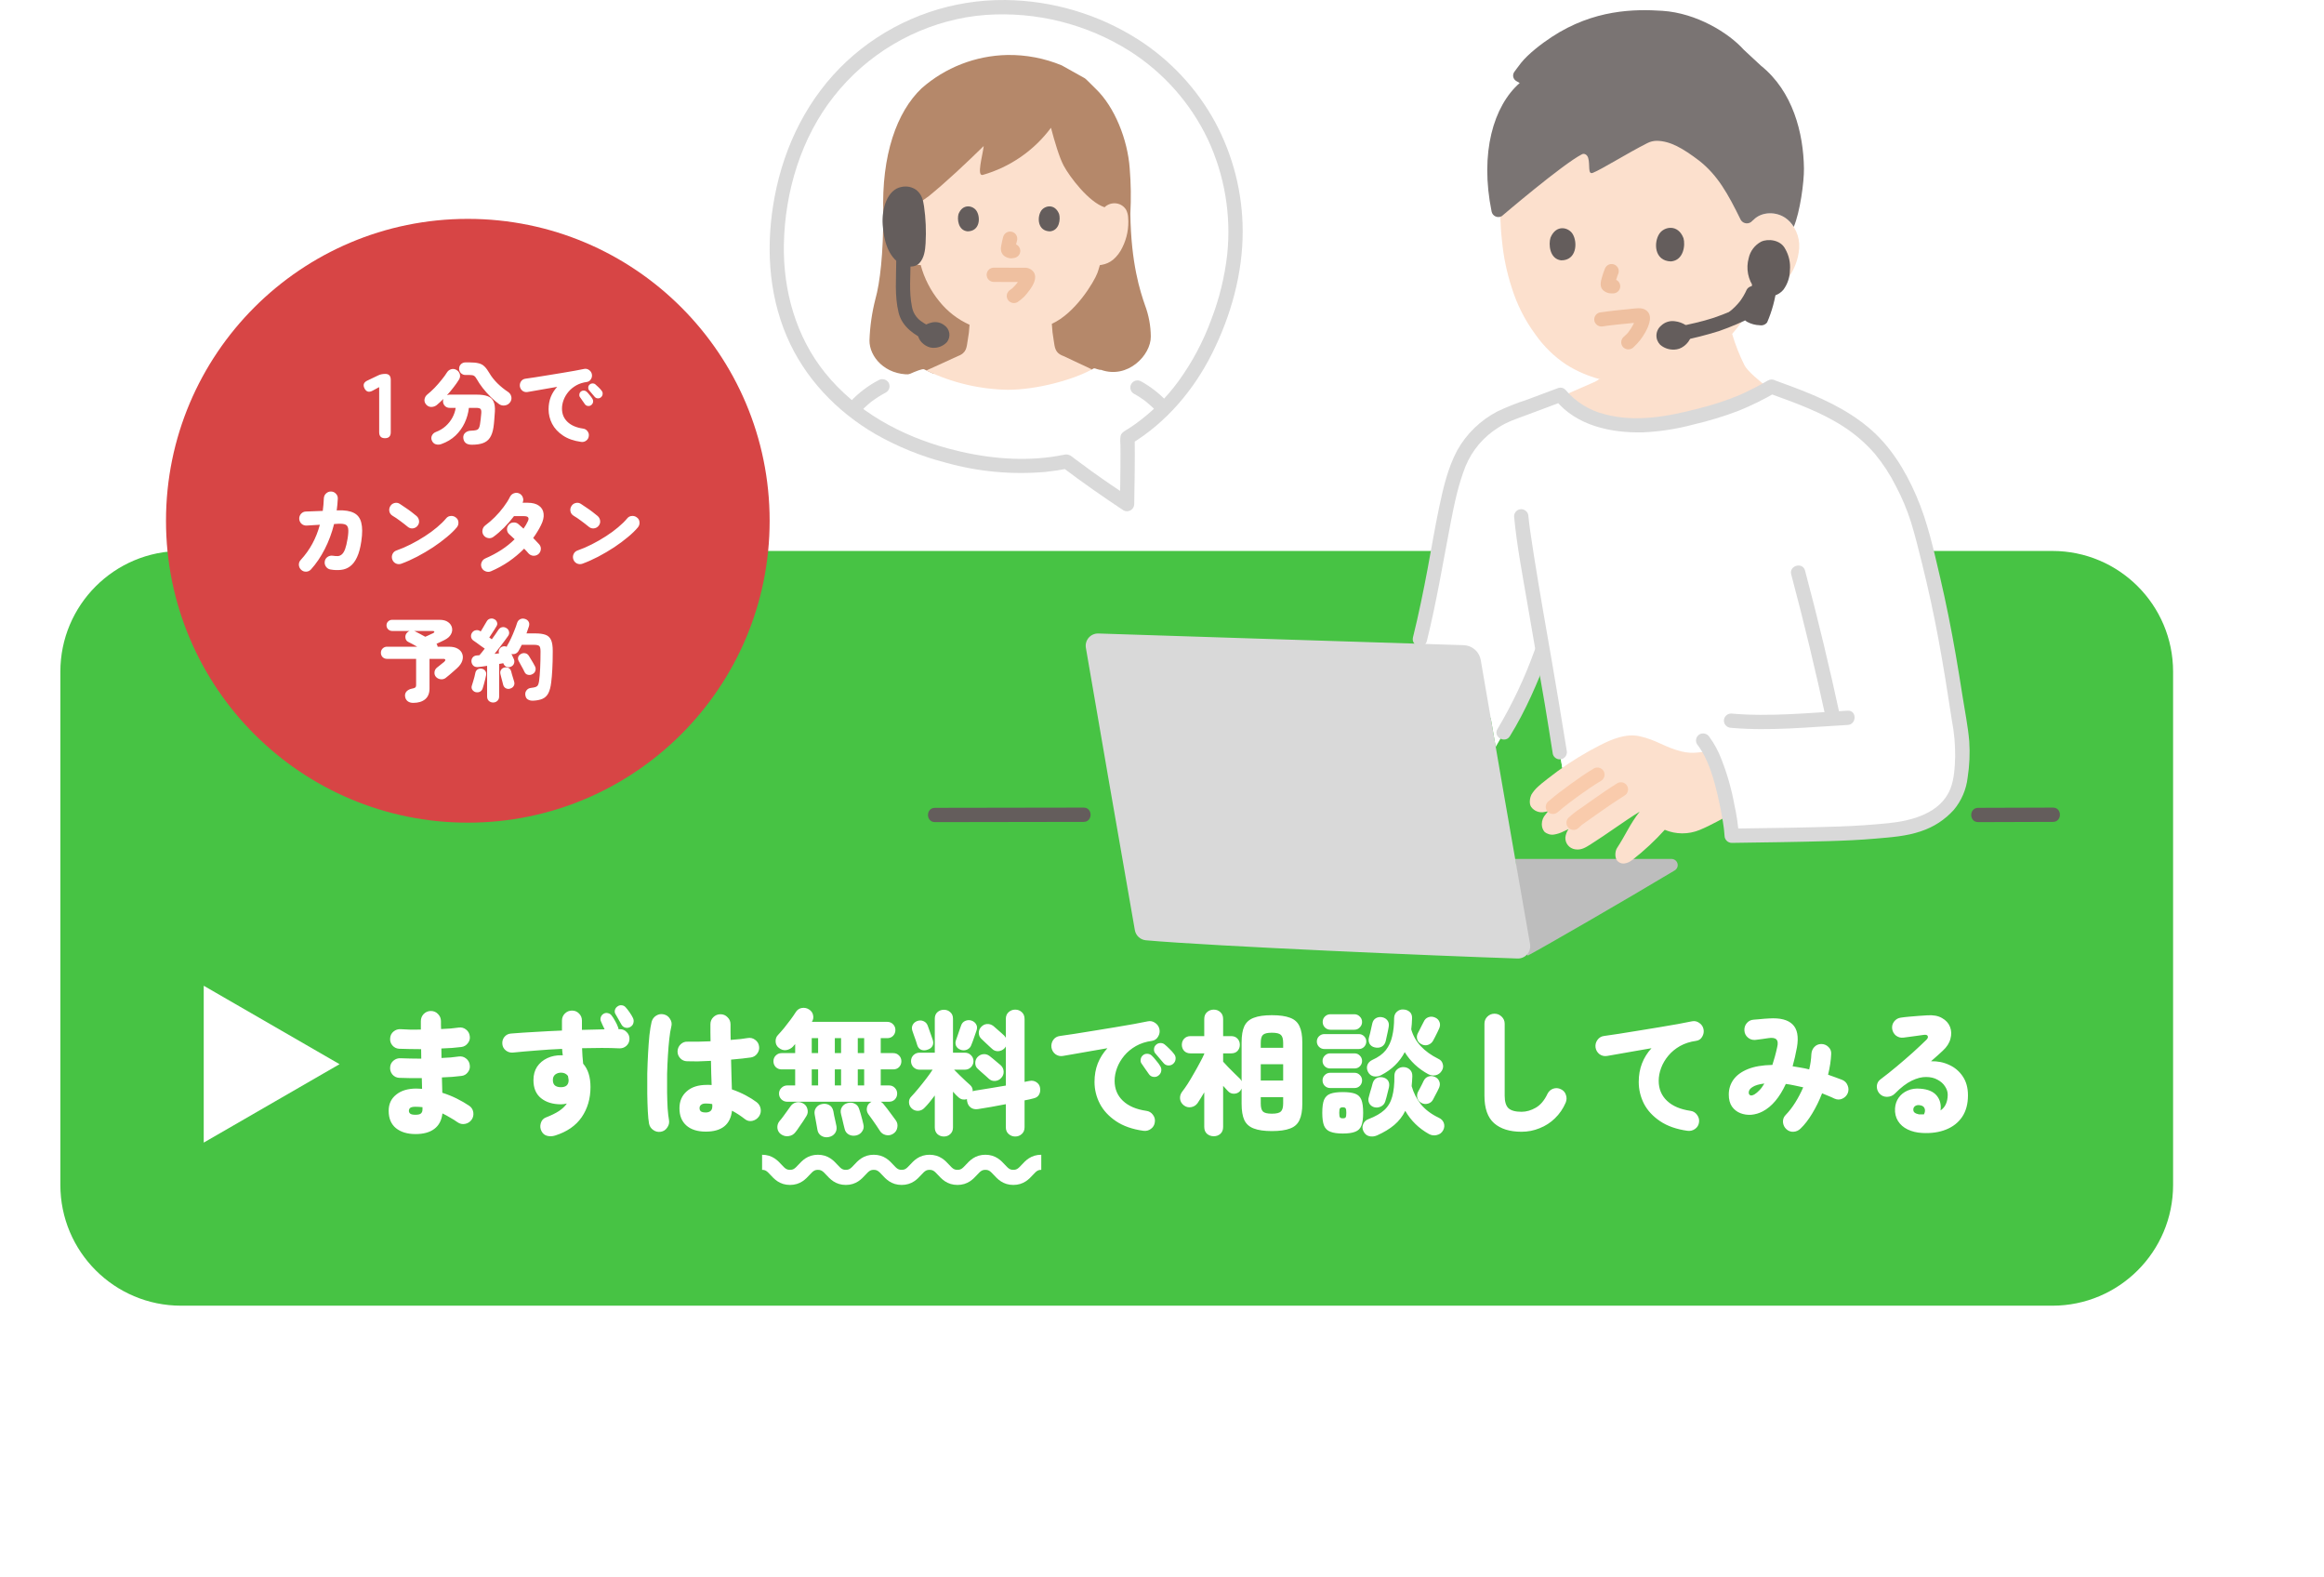 <svg width="308" height="209" viewBox="0 0 308 209" fill="none" xmlns="http://www.w3.org/2000/svg">
<g filter="url(#filter0_d_517_226)">
<path d="M8 85C8 76.163 15.163 69 24 69H272C280.837 69 288 76.163 288 85V153C288 161.837 280.837 169 272 169H24C15.163 169 8 161.837 8 153V85Z" fill="#47C344"/>
</g>
<path d="M55.074 150.26C53.982 150.26 53.112 149.996 52.464 149.468C51.828 148.94 51.51 148.178 51.51 147.182C51.51 146.282 51.84 145.568 52.5 145.04C53.16 144.5 54.054 144.23 55.182 144.23C55.314 144.23 55.44 144.236 55.56 144.248C55.692 144.248 55.818 144.254 55.938 144.266L55.902 142.844C55.35 142.856 54.81 142.856 54.282 142.844C53.766 142.832 53.298 142.82 52.878 142.808C52.53 142.784 52.236 142.634 51.996 142.358C51.768 142.07 51.672 141.746 51.708 141.386C51.732 141.038 51.882 140.75 52.158 140.522C52.434 140.294 52.752 140.192 53.112 140.216C53.496 140.228 53.922 140.24 54.39 140.252C54.858 140.264 55.338 140.27 55.83 140.27L55.812 139.01C55.272 139.01 54.75 139.004 54.246 138.992C53.754 138.98 53.298 138.968 52.878 138.956C52.53 138.932 52.236 138.782 51.996 138.506C51.768 138.23 51.672 137.912 51.708 137.552C51.732 137.192 51.882 136.898 52.158 136.67C52.434 136.442 52.752 136.34 53.112 136.364C53.88 136.424 54.768 136.442 55.776 136.418V135.302C55.776 134.93 55.902 134.612 56.154 134.348C56.418 134.084 56.736 133.952 57.108 133.952C57.48 133.952 57.792 134.084 58.044 134.348C58.308 134.612 58.44 134.93 58.44 135.302C58.44 135.458 58.44 135.626 58.44 135.806C58.452 135.974 58.458 136.154 58.458 136.346C58.902 136.322 59.322 136.298 59.718 136.274C60.114 136.238 60.474 136.196 60.798 136.148C61.158 136.1 61.476 136.184 61.752 136.4C62.04 136.616 62.208 136.904 62.256 137.264C62.316 137.612 62.232 137.93 62.004 138.218C61.788 138.506 61.506 138.674 61.158 138.722C60.786 138.77 60.372 138.812 59.916 138.848C59.46 138.872 58.986 138.896 58.494 138.92L58.512 140.18C58.944 140.156 59.352 140.132 59.736 140.108C60.132 140.072 60.486 140.03 60.798 139.982C61.158 139.934 61.476 140.018 61.752 140.234C62.04 140.45 62.208 140.738 62.256 141.098C62.316 141.458 62.232 141.782 62.004 142.07C61.788 142.358 61.506 142.52 61.158 142.556C60.786 142.604 60.378 142.646 59.934 142.682C59.502 142.706 59.046 142.73 58.566 142.754L58.62 144.788C59.304 145.004 59.946 145.262 60.546 145.562C61.146 145.862 61.686 146.174 62.166 146.498C62.478 146.702 62.664 146.99 62.724 147.362C62.784 147.722 62.712 148.052 62.508 148.352C62.292 148.652 62.004 148.838 61.644 148.91C61.284 148.982 60.948 148.91 60.636 148.694C60.336 148.478 60.012 148.274 59.664 148.082C59.328 147.878 58.986 147.692 58.638 147.524C58.53 148.436 58.17 149.12 57.558 149.576C56.958 150.032 56.13 150.26 55.074 150.26ZM55.056 147.704C55.416 147.704 55.662 147.644 55.794 147.524C55.938 147.392 56.004 147.194 55.992 146.93V146.696C55.668 146.66 55.356 146.642 55.056 146.642C54.732 146.642 54.504 146.69 54.372 146.786C54.252 146.882 54.192 147.014 54.192 147.182C54.192 147.338 54.252 147.464 54.372 147.56C54.504 147.656 54.732 147.704 55.056 147.704ZM73.56 150.458C73.212 150.566 72.864 150.578 72.516 150.494C72.18 150.41 71.928 150.2 71.76 149.864C71.592 149.54 71.562 149.192 71.67 148.82C71.778 148.448 72 148.196 72.336 148.064C73.044 147.788 73.62 147.506 74.064 147.218C74.52 146.918 74.874 146.582 75.126 146.21C74.874 146.282 74.616 146.318 74.352 146.318C73.26 146.318 72.378 146.048 71.706 145.508C71.034 144.968 70.698 144.17 70.698 143.114C70.698 142.418 70.86 141.824 71.184 141.332C71.52 140.84 71.97 140.462 72.534 140.198C73.098 139.934 73.728 139.808 74.424 139.82H74.586C74.574 139.688 74.556 139.556 74.532 139.424C74.52 139.28 74.508 139.13 74.496 138.974C73.332 139.022 72.192 139.094 71.076 139.19C69.96 139.274 68.934 139.364 67.998 139.46C67.65 139.496 67.332 139.406 67.044 139.19C66.768 138.974 66.612 138.692 66.576 138.344C66.54 137.984 66.63 137.666 66.846 137.39C67.074 137.114 67.368 136.964 67.728 136.94C68.748 136.856 69.834 136.784 70.986 136.724C72.138 136.652 73.302 136.592 74.478 136.544V135.23C74.478 134.858 74.604 134.546 74.856 134.294C75.12 134.03 75.438 133.898 75.81 133.898C76.182 133.898 76.494 134.03 76.746 134.294C76.998 134.546 77.124 134.858 77.124 135.23V136.454C77.652 136.43 78.162 136.418 78.654 136.418C79.158 136.406 79.65 136.394 80.13 136.382C80.046 136.214 79.956 136.028 79.86 135.824C79.764 135.62 79.686 135.44 79.626 135.284C79.566 135.128 79.566 134.954 79.626 134.762C79.698 134.558 79.836 134.402 80.04 134.294C80.208 134.21 80.388 134.192 80.58 134.24C80.784 134.288 80.946 134.396 81.066 134.564C81.21 134.744 81.36 134.978 81.516 135.266C81.684 135.554 81.81 135.818 81.894 136.058C81.918 136.106 81.936 136.154 81.948 136.202C81.96 136.25 81.966 136.304 81.966 136.364H82.164C82.524 136.364 82.824 136.496 83.064 136.76C83.316 137.012 83.436 137.318 83.424 137.678C83.412 138.038 83.274 138.338 83.01 138.578C82.746 138.806 82.44 138.914 82.092 138.902C81.384 138.866 80.604 138.848 79.752 138.848C78.912 138.848 78.042 138.86 77.142 138.884C77.154 139.232 77.172 139.586 77.196 139.946C77.22 140.294 77.25 140.624 77.286 140.936C77.934 141.668 78.258 142.7 78.258 144.032C78.258 145.556 77.868 146.888 77.088 148.028C76.308 149.156 75.132 149.966 73.56 150.458ZM83.55 136.058C83.358 136.178 83.142 136.214 82.902 136.166C82.662 136.106 82.482 135.968 82.362 135.752C82.278 135.596 82.152 135.374 81.984 135.086C81.816 134.786 81.672 134.534 81.552 134.33C81.468 134.186 81.45 134.012 81.498 133.808C81.558 133.604 81.684 133.442 81.876 133.322C82.032 133.214 82.212 133.172 82.416 133.196C82.62 133.22 82.788 133.31 82.92 133.466C83.076 133.634 83.25 133.856 83.442 134.132C83.634 134.408 83.784 134.66 83.892 134.888C83.988 135.092 84.006 135.308 83.946 135.536C83.898 135.752 83.766 135.926 83.55 136.058ZM74.334 144.05C75.018 144.05 75.36 143.738 75.36 143.114C75.36 143.03 75.348 142.946 75.324 142.862C75.312 142.766 75.294 142.664 75.27 142.556C75.054 142.268 74.748 142.124 74.352 142.124C74.052 142.124 73.794 142.208 73.578 142.376C73.374 142.544 73.272 142.784 73.272 143.096C73.272 143.432 73.368 143.678 73.56 143.834C73.752 143.978 74.01 144.05 74.334 144.05ZM93.54 149.936C92.424 149.936 91.56 149.66 90.948 149.108C90.348 148.568 90.048 147.812 90.048 146.84C90.048 145.916 90.366 145.172 91.002 144.608C91.638 144.032 92.532 143.744 93.684 143.744C93.78 143.744 93.882 143.744 93.99 143.744C94.098 143.744 94.206 143.75 94.314 143.762C94.302 143.282 94.284 142.772 94.26 142.232C94.248 141.692 94.236 141.134 94.224 140.558C93.612 140.594 93.024 140.618 92.46 140.63C91.908 140.63 91.434 140.624 91.038 140.612C90.678 140.6 90.378 140.462 90.138 140.198C89.898 139.934 89.784 139.622 89.796 139.262C89.82 138.902 89.958 138.602 90.21 138.362C90.474 138.11 90.786 137.996 91.146 138.02C91.506 138.032 91.95 138.032 92.478 138.02C93.018 138.008 93.582 137.99 94.17 137.966C94.158 137.57 94.152 137.186 94.152 136.814C94.152 136.43 94.152 136.064 94.152 135.716C94.152 135.344 94.278 135.032 94.53 134.78C94.794 134.516 95.112 134.384 95.484 134.384C95.856 134.384 96.168 134.516 96.42 134.78C96.684 135.032 96.816 135.344 96.816 135.716C96.816 136.04 96.816 136.376 96.816 136.724C96.828 137.072 96.834 137.426 96.834 137.786C97.842 137.714 98.598 137.63 99.102 137.534C99.462 137.474 99.786 137.552 100.074 137.768C100.374 137.984 100.548 138.266 100.596 138.614C100.656 138.962 100.578 139.286 100.362 139.586C100.158 139.874 99.882 140.048 99.534 140.108C99.234 140.156 98.85 140.204 98.382 140.252C97.926 140.3 97.428 140.348 96.888 140.396C96.912 141.116 96.93 141.818 96.942 142.502C96.966 143.174 96.984 143.786 96.996 144.338C97.656 144.566 98.268 144.83 98.832 145.13C99.396 145.43 99.876 145.73 100.272 146.03C100.572 146.258 100.752 146.558 100.812 146.93C100.872 147.29 100.794 147.626 100.578 147.938C100.362 148.238 100.068 148.43 99.696 148.514C99.336 148.586 99.012 148.508 98.724 148.28C98.196 147.86 97.626 147.488 97.014 147.164C96.798 149.012 95.64 149.936 93.54 149.936ZM87.582 149.954C87.21 150.014 86.874 149.936 86.574 149.72C86.274 149.516 86.088 149.234 86.016 148.874C85.944 148.478 85.89 147.938 85.854 147.254C85.818 146.558 85.794 145.784 85.782 144.932C85.77 144.068 85.77 143.174 85.782 142.25C85.806 141.314 85.842 140.408 85.89 139.532C85.938 138.656 85.998 137.858 86.07 137.138C86.154 136.418 86.25 135.836 86.358 135.392C86.454 135.032 86.658 134.756 86.97 134.564C87.282 134.372 87.618 134.318 87.978 134.402C88.338 134.486 88.614 134.69 88.806 135.014C89.01 135.326 89.064 135.662 88.968 136.022C88.86 136.454 88.77 137.006 88.698 137.678C88.626 138.338 88.566 139.064 88.518 139.856C88.47 140.648 88.434 141.464 88.41 142.304C88.398 143.132 88.398 143.942 88.41 144.734C88.422 145.514 88.446 146.222 88.482 146.858C88.53 147.494 88.59 148.01 88.662 148.406C88.722 148.766 88.644 149.096 88.428 149.396C88.224 149.708 87.942 149.894 87.582 149.954ZM93.54 147.398C93.804 147.398 94.014 147.332 94.17 147.2C94.326 147.068 94.404 146.858 94.404 146.57C94.404 146.546 94.404 146.51 94.404 146.462C94.404 146.414 94.398 146.354 94.386 146.282C94.254 146.258 94.116 146.24 93.972 146.228C93.828 146.216 93.684 146.21 93.54 146.21C93.252 146.21 93.042 146.27 92.91 146.39C92.778 146.498 92.712 146.642 92.712 146.822C92.712 147.014 92.772 147.158 92.892 147.254C93.024 147.35 93.24 147.398 93.54 147.398ZM118.362 150.224C118.062 150.416 117.738 150.47 117.39 150.386C117.042 150.302 116.778 150.11 116.598 149.81C116.49 149.642 116.34 149.414 116.148 149.126C115.956 148.85 115.764 148.574 115.572 148.298C115.38 148.022 115.218 147.8 115.086 147.632C114.906 147.38 114.84 147.104 114.888 146.804C114.936 146.492 115.086 146.252 115.338 146.084L115.5 145.976H104.34C104.04 145.976 103.782 145.874 103.566 145.67C103.35 145.454 103.242 145.196 103.242 144.896C103.242 144.596 103.35 144.344 103.566 144.14C103.782 143.924 104.04 143.816 104.34 143.816H105.384V141.692H103.584C103.284 141.692 103.026 141.59 102.81 141.386C102.606 141.17 102.504 140.912 102.504 140.612C102.504 140.312 102.606 140.06 102.81 139.856C103.026 139.64 103.284 139.532 103.584 139.532H105.384V138.344C105.336 138.392 105.288 138.44 105.24 138.488C105.192 138.536 105.15 138.59 105.114 138.65C104.862 138.914 104.556 139.076 104.196 139.136C103.836 139.184 103.5 139.076 103.188 138.812C102.936 138.608 102.804 138.332 102.792 137.984C102.78 137.636 102.888 137.348 103.116 137.12C103.344 136.88 103.608 136.58 103.908 136.22C104.208 135.848 104.496 135.476 104.772 135.104C105.048 134.732 105.264 134.42 105.42 134.168C105.624 133.82 105.9 133.616 106.248 133.556C106.596 133.496 106.914 133.556 107.202 133.736C107.514 133.928 107.7 134.186 107.76 134.51C107.832 134.822 107.778 135.116 107.598 135.392H117.588C117.9 135.392 118.158 135.5 118.362 135.716C118.566 135.92 118.668 136.172 118.668 136.472C118.668 136.772 118.566 137.03 118.362 137.246C118.158 137.45 117.9 137.552 117.588 137.552H116.724V139.532H118.38C118.692 139.532 118.95 139.64 119.154 139.856C119.358 140.06 119.46 140.312 119.46 140.612C119.46 140.912 119.358 141.17 119.154 141.386C118.95 141.59 118.692 141.692 118.38 141.692H116.724V143.816H117.822C118.134 143.816 118.392 143.924 118.596 144.14C118.8 144.344 118.902 144.596 118.902 144.896C118.902 145.196 118.8 145.454 118.596 145.67C118.392 145.874 118.134 145.976 117.822 145.976H116.724C116.784 146.012 116.838 146.048 116.886 146.084C116.934 146.12 116.982 146.162 117.03 146.21C117.186 146.39 117.372 146.624 117.588 146.912C117.804 147.188 118.014 147.47 118.218 147.758C118.434 148.034 118.602 148.262 118.722 148.442C118.926 148.73 118.992 149.048 118.92 149.396C118.86 149.756 118.674 150.032 118.362 150.224ZM103.494 150.278C103.218 150.074 103.062 149.798 103.026 149.45C103.002 149.102 103.098 148.796 103.314 148.532C103.446 148.388 103.596 148.202 103.764 147.974C103.944 147.734 104.118 147.494 104.286 147.254C104.466 147.002 104.616 146.792 104.736 146.624C104.928 146.336 105.18 146.15 105.492 146.066C105.816 145.982 106.128 146.024 106.428 146.192C106.728 146.348 106.92 146.594 107.004 146.93C107.1 147.266 107.058 147.578 106.878 147.866C106.77 148.046 106.626 148.274 106.446 148.55C106.266 148.826 106.08 149.096 105.888 149.36C105.708 149.636 105.552 149.852 105.42 150.008C105.192 150.308 104.892 150.482 104.52 150.53C104.16 150.59 103.818 150.506 103.494 150.278ZM109.83 150.656C109.482 150.728 109.158 150.674 108.858 150.494C108.57 150.314 108.396 150.05 108.336 149.702C108.324 149.57 108.288 149.366 108.228 149.09C108.18 148.826 108.132 148.562 108.084 148.298C108.036 148.034 108 147.836 107.976 147.704C107.904 147.344 107.964 147.032 108.156 146.768C108.348 146.504 108.606 146.342 108.93 146.282C109.278 146.21 109.596 146.252 109.884 146.408C110.172 146.564 110.358 146.834 110.442 147.218C110.466 147.338 110.502 147.536 110.55 147.812C110.61 148.076 110.67 148.346 110.73 148.622C110.79 148.886 110.832 149.084 110.856 149.216C110.916 149.576 110.85 149.888 110.658 150.152C110.466 150.416 110.19 150.584 109.83 150.656ZM113.484 150.44C113.112 150.524 112.776 150.482 112.476 150.314C112.188 150.146 112.008 149.894 111.936 149.558C111.912 149.426 111.864 149.234 111.792 148.982C111.732 148.718 111.672 148.46 111.612 148.208C111.552 147.956 111.504 147.764 111.468 147.632C111.372 147.272 111.408 146.96 111.576 146.696C111.744 146.42 111.99 146.24 112.314 146.156C112.662 146.06 112.98 146.084 113.268 146.228C113.568 146.36 113.772 146.612 113.88 146.984C113.928 147.104 113.988 147.296 114.06 147.56C114.132 147.824 114.204 148.088 114.276 148.352C114.348 148.616 114.396 148.814 114.42 148.946C114.516 149.294 114.468 149.606 114.276 149.882C114.096 150.17 113.832 150.356 113.484 150.44ZM107.58 143.816H108.426V141.692H107.58V143.816ZM113.682 143.816H114.528V141.692H113.682V143.816ZM110.64 143.816H111.468V141.692H110.64V143.816ZM107.58 139.532H108.426V137.552H107.58V139.532ZM113.682 139.532H114.528V137.552H113.682V139.532ZM110.64 139.532H111.468V137.552H110.64V139.532ZM125.094 150.584C124.758 150.584 124.47 150.476 124.23 150.26C124.002 150.044 123.888 149.75 123.888 149.378V145.148C123.66 145.46 123.426 145.76 123.186 146.048C122.958 146.324 122.742 146.564 122.538 146.768C122.31 147.02 122.028 147.158 121.692 147.182C121.356 147.194 121.068 147.086 120.828 146.858C120.6 146.642 120.48 146.378 120.468 146.066C120.456 145.754 120.564 145.49 120.792 145.274C121.044 145.01 121.344 144.668 121.692 144.248C122.052 143.816 122.406 143.372 122.754 142.916C123.102 142.46 123.384 142.064 123.6 141.728H121.854C121.554 141.728 121.29 141.62 121.062 141.404C120.846 141.176 120.738 140.906 120.738 140.594C120.738 140.282 120.846 140.018 121.062 139.802C121.29 139.586 121.554 139.478 121.854 139.478H123.888V134.978C123.888 134.606 124.002 134.318 124.23 134.114C124.47 133.898 124.758 133.79 125.094 133.79C125.43 133.79 125.712 133.898 125.94 134.114C126.18 134.318 126.3 134.606 126.3 134.978V139.478H127.884C128.196 139.478 128.46 139.586 128.676 139.802C128.904 140.018 129.018 140.282 129.018 140.594C129.018 140.906 128.904 141.176 128.676 141.404C128.46 141.62 128.196 141.728 127.884 141.728H126.444C126.66 141.944 126.906 142.19 127.182 142.466C127.458 142.73 127.722 142.982 127.974 143.222C128.226 143.45 128.418 143.624 128.55 143.744C128.814 143.972 128.934 144.254 128.91 144.59C128.97 144.566 129.024 144.548 129.072 144.536C129.132 144.524 129.192 144.512 129.252 144.5C129.816 144.416 130.452 144.314 131.16 144.194C131.88 144.074 132.594 143.954 133.302 143.834V138.65C133.278 138.698 133.248 138.746 133.212 138.794C133.188 138.83 133.158 138.866 133.122 138.902C132.894 139.13 132.618 139.256 132.294 139.28C131.97 139.292 131.694 139.184 131.466 138.956C131.382 138.872 131.244 138.746 131.052 138.578C130.86 138.398 130.668 138.218 130.476 138.038C130.296 137.858 130.164 137.732 130.08 137.66C129.852 137.456 129.732 137.198 129.72 136.886C129.708 136.574 129.81 136.304 130.026 136.076C130.242 135.836 130.5 135.704 130.8 135.68C131.112 135.656 131.4 135.746 131.664 135.95C131.76 136.034 131.904 136.16 132.096 136.328C132.288 136.496 132.48 136.664 132.672 136.832C132.864 137 133.008 137.132 133.104 137.228C133.14 137.276 133.176 137.324 133.212 137.372C133.248 137.408 133.278 137.45 133.302 137.498V135.014C133.302 134.63 133.422 134.33 133.662 134.114C133.914 133.886 134.208 133.772 134.544 133.772C134.892 133.772 135.186 133.886 135.426 134.114C135.666 134.33 135.786 134.63 135.786 135.014V143.348C135.906 143.324 136.02 143.3 136.128 143.276C136.236 143.252 136.338 143.234 136.434 143.222C136.77 143.15 137.076 143.204 137.352 143.384C137.628 143.564 137.79 143.81 137.838 144.122C137.898 144.458 137.856 144.758 137.712 145.022C137.568 145.286 137.328 145.454 136.992 145.526C136.812 145.574 136.62 145.622 136.416 145.67C136.212 145.706 136.002 145.748 135.786 145.796V149.342C135.786 149.726 135.666 150.026 135.426 150.242C135.186 150.47 134.892 150.584 134.544 150.584C134.208 150.584 133.914 150.47 133.662 150.242C133.422 150.026 133.302 149.726 133.302 149.342V146.3C132.654 146.42 132.012 146.54 131.376 146.66C130.74 146.768 130.158 146.864 129.63 146.948C129.246 147.008 128.922 146.942 128.658 146.75C128.394 146.558 128.232 146.276 128.172 145.904C128.16 145.856 128.154 145.814 128.154 145.778C128.154 145.73 128.154 145.682 128.154 145.634C127.962 145.694 127.764 145.706 127.56 145.67C127.368 145.634 127.188 145.538 127.02 145.382C126.936 145.298 126.828 145.196 126.696 145.076C126.564 144.944 126.432 144.8 126.3 144.644V149.378C126.3 149.75 126.18 150.044 125.94 150.26C125.712 150.476 125.43 150.584 125.094 150.584ZM131.034 142.916C130.95 142.832 130.812 142.706 130.62 142.538C130.428 142.37 130.236 142.202 130.044 142.034C129.864 141.854 129.726 141.728 129.63 141.656C129.39 141.464 129.264 141.212 129.252 140.9C129.24 140.588 129.33 140.318 129.522 140.09C129.738 139.85 129.996 139.712 130.296 139.676C130.608 139.64 130.896 139.724 131.16 139.928C131.268 140 131.418 140.12 131.61 140.288C131.802 140.444 131.994 140.606 132.186 140.774C132.39 140.93 132.54 141.056 132.636 141.152C132.876 141.38 133.002 141.656 133.014 141.98C133.026 142.304 132.918 142.586 132.69 142.826C132.474 143.066 132.204 143.198 131.88 143.222C131.556 143.246 131.274 143.144 131.034 142.916ZM127.29 139.082C127.002 138.974 126.804 138.794 126.696 138.542C126.6 138.29 126.606 138.032 126.714 137.768C126.762 137.636 126.828 137.45 126.912 137.21C126.996 136.958 127.08 136.712 127.164 136.472C127.26 136.232 127.326 136.046 127.362 135.914C127.458 135.602 127.644 135.386 127.92 135.266C128.208 135.146 128.49 135.134 128.766 135.23C129.042 135.326 129.246 135.494 129.378 135.734C129.51 135.962 129.522 136.238 129.414 136.562C129.366 136.706 129.294 136.91 129.198 137.174C129.114 137.426 129.024 137.684 128.928 137.948C128.832 138.2 128.754 138.398 128.694 138.542C128.598 138.782 128.412 138.962 128.136 139.082C127.86 139.19 127.578 139.19 127.29 139.082ZM122.97 139.064C122.67 139.184 122.382 139.196 122.106 139.1C121.842 138.992 121.662 138.788 121.566 138.488C121.53 138.356 121.47 138.164 121.386 137.912C121.302 137.66 121.212 137.408 121.116 137.156C121.032 136.904 120.966 136.712 120.918 136.58C120.822 136.304 120.834 136.046 120.954 135.806C121.074 135.566 121.272 135.392 121.548 135.284C121.86 135.176 122.142 135.182 122.394 135.302C122.658 135.41 122.844 135.608 122.952 135.896C123 136.016 123.066 136.202 123.15 136.454C123.246 136.706 123.336 136.958 123.42 137.21C123.516 137.462 123.582 137.654 123.618 137.786C123.714 138.086 123.702 138.35 123.582 138.578C123.462 138.806 123.258 138.968 122.97 139.064ZM151.536 149.828C150.072 149.624 148.86 149.198 147.9 148.55C146.94 147.902 146.226 147.128 145.758 146.228C145.29 145.316 145.056 144.356 145.056 143.348C145.056 142.46 145.2 141.644 145.488 140.9C145.788 140.156 146.214 139.484 146.766 138.884C145.986 139.016 145.224 139.148 144.48 139.28C143.736 139.412 143.052 139.532 142.428 139.64C141.804 139.748 141.282 139.838 140.862 139.91C140.502 139.97 140.172 139.892 139.872 139.676C139.584 139.448 139.41 139.154 139.35 138.794C139.302 138.422 139.38 138.086 139.584 137.786C139.8 137.486 140.094 137.312 140.466 137.264C140.982 137.192 141.636 137.096 142.428 136.976C143.232 136.844 144.09 136.706 145.002 136.562C145.926 136.406 146.844 136.256 147.756 136.112C148.668 135.956 149.508 135.812 150.276 135.68C151.044 135.536 151.662 135.416 152.13 135.32C152.478 135.248 152.802 135.32 153.102 135.536C153.402 135.74 153.588 136.016 153.66 136.364C153.732 136.712 153.672 137.042 153.48 137.354C153.3 137.666 153.03 137.852 152.67 137.912C151.866 138.02 151.158 138.248 150.546 138.596C149.934 138.944 149.418 139.37 148.998 139.874C148.578 140.378 148.26 140.918 148.044 141.494C147.828 142.07 147.72 142.64 147.72 143.204C147.72 144.272 148.086 145.154 148.818 145.85C149.55 146.546 150.582 146.99 151.914 147.182C152.286 147.23 152.58 147.404 152.796 147.704C153.024 148.004 153.108 148.334 153.048 148.694C153 149.066 152.826 149.36 152.526 149.576C152.238 149.792 151.908 149.876 151.536 149.828ZM155.496 140.936C155.316 141.104 155.094 141.182 154.83 141.17C154.578 141.158 154.368 141.05 154.2 140.846C154.08 140.714 153.906 140.51 153.678 140.234C153.45 139.958 153.252 139.724 153.084 139.532C152.976 139.4 152.928 139.22 152.94 138.992C152.952 138.764 153.048 138.572 153.228 138.416C153.372 138.284 153.552 138.212 153.768 138.2C153.984 138.188 154.176 138.248 154.344 138.38C154.536 138.536 154.752 138.734 154.992 138.974C155.244 139.214 155.448 139.442 155.604 139.658C155.76 139.85 155.826 140.066 155.802 140.306C155.79 140.546 155.688 140.756 155.496 140.936ZM153.516 142.52C153.324 142.664 153.102 142.718 152.85 142.682C152.598 142.646 152.4 142.52 152.256 142.304C152.16 142.148 152.004 141.926 151.788 141.638C151.584 141.338 151.41 141.086 151.266 140.882C151.17 140.738 151.14 140.558 151.176 140.342C151.212 140.114 151.326 139.928 151.518 139.784C151.674 139.664 151.86 139.61 152.076 139.622C152.292 139.634 152.478 139.712 152.634 139.856C152.814 140.024 153.012 140.246 153.228 140.522C153.456 140.786 153.636 141.032 153.768 141.26C153.9 141.476 153.942 141.698 153.894 141.926C153.858 142.154 153.732 142.352 153.516 142.52ZM160.86 150.548C160.512 150.548 160.212 150.44 159.96 150.224C159.72 150.008 159.6 149.702 159.6 149.306V144.734C159.444 145.01 159.288 145.268 159.132 145.508C158.988 145.748 158.85 145.964 158.718 146.156C158.502 146.456 158.214 146.636 157.854 146.696C157.494 146.756 157.17 146.672 156.882 146.444C156.606 146.228 156.444 145.952 156.396 145.616C156.36 145.268 156.444 144.956 156.648 144.68C156.864 144.404 157.11 144.056 157.386 143.636C157.662 143.204 157.938 142.742 158.214 142.25C158.502 141.758 158.766 141.284 159.006 140.828C159.258 140.372 159.456 139.976 159.6 139.64V139.568H157.782C157.434 139.568 157.152 139.46 156.936 139.244C156.732 139.016 156.63 138.746 156.63 138.434C156.63 138.11 156.732 137.84 156.936 137.624C157.152 137.396 157.434 137.282 157.782 137.282H159.6V135.014C159.6 134.63 159.72 134.33 159.96 134.114C160.212 133.886 160.512 133.772 160.86 133.772C161.208 133.772 161.502 133.886 161.742 134.114C161.982 134.33 162.102 134.63 162.102 135.014V137.282H163.164C163.524 137.282 163.806 137.396 164.01 137.624C164.214 137.84 164.316 138.11 164.316 138.434C164.316 138.746 164.214 139.016 164.01 139.244C163.806 139.46 163.524 139.568 163.164 139.568H162.102V140.666C162.282 140.858 162.51 141.104 162.786 141.404C163.074 141.692 163.356 141.974 163.632 142.25C163.908 142.514 164.118 142.718 164.262 142.862C164.322 142.91 164.376 142.97 164.424 143.042C164.472 143.114 164.514 143.186 164.55 143.258V138.128C164.55 137.204 164.67 136.484 164.91 135.968C165.162 135.44 165.582 135.068 166.17 134.852C166.758 134.624 167.556 134.51 168.564 134.51C169.584 134.51 170.388 134.624 170.976 134.852C171.564 135.068 171.978 135.44 172.218 135.968C172.47 136.484 172.596 137.204 172.596 138.128V146.246C172.596 147.158 172.47 147.878 172.218 148.406C171.978 148.934 171.564 149.306 170.976 149.522C170.388 149.75 169.584 149.864 168.564 149.864C167.556 149.864 166.758 149.75 166.17 149.522C165.582 149.306 165.162 148.934 164.91 148.406C164.67 147.878 164.55 147.158 164.55 146.246V144.23C164.526 144.278 164.496 144.332 164.46 144.392C164.436 144.44 164.4 144.494 164.352 144.554C164.136 144.794 163.86 144.914 163.524 144.914C163.2 144.914 162.93 144.788 162.714 144.536C162.546 144.356 162.342 144.134 162.102 143.87V149.306C162.102 149.702 161.982 150.008 161.742 150.224C161.502 150.44 161.208 150.548 160.86 150.548ZM167.088 143.168H170.058V141.008H167.088V143.168ZM168.564 147.56C169.164 147.56 169.56 147.464 169.752 147.272C169.956 147.08 170.058 146.726 170.058 146.21V145.364H167.088V146.21C167.088 146.726 167.184 147.08 167.376 147.272C167.568 147.464 167.964 147.56 168.564 147.56ZM167.088 138.83H170.058V138.182C170.058 137.654 169.956 137.3 169.752 137.12C169.56 136.928 169.164 136.832 168.564 136.832C167.964 136.832 167.568 136.928 167.376 137.12C167.184 137.3 167.088 137.654 167.088 138.182V138.83ZM182.496 150.44C182.124 150.596 181.77 150.626 181.434 150.53C181.11 150.446 180.864 150.23 180.696 149.882C180.54 149.57 180.528 149.258 180.66 148.946C180.792 148.622 181.026 148.4 181.362 148.28C182.274 147.932 182.976 147.53 183.468 147.074C183.972 146.606 184.32 146.012 184.512 145.292C184.716 144.56 184.812 143.642 184.8 142.538C184.8 142.178 184.92 141.896 185.16 141.692C185.412 141.476 185.7 141.374 186.024 141.386C186.36 141.398 186.636 141.512 186.852 141.728C187.08 141.932 187.188 142.226 187.176 142.61C187.164 142.838 187.152 143.06 187.14 143.276C187.128 143.492 187.11 143.702 187.086 143.906C187.338 144.806 187.752 145.616 188.328 146.336C188.916 147.044 189.702 147.632 190.686 148.1C191.022 148.256 191.244 148.49 191.352 148.802C191.46 149.114 191.43 149.432 191.262 149.756C191.082 150.092 190.806 150.302 190.434 150.386C190.074 150.482 189.726 150.44 189.39 150.26C188.034 149.504 186.984 148.478 186.24 147.182C185.88 147.914 185.394 148.538 184.782 149.054C184.17 149.57 183.408 150.032 182.496 150.44ZM183.018 142.466C182.718 142.622 182.394 142.67 182.046 142.61C181.71 142.538 181.458 142.334 181.29 141.998C181.146 141.698 181.122 141.404 181.218 141.116C181.326 140.816 181.548 140.588 181.884 140.432C182.664 140.084 183.258 139.652 183.666 139.136C184.074 138.608 184.356 137.99 184.512 137.282C184.68 136.574 184.764 135.776 184.764 134.888C184.776 134.528 184.902 134.246 185.142 134.042C185.382 133.826 185.664 133.73 185.988 133.754C186.324 133.766 186.606 133.874 186.834 134.078C187.062 134.282 187.164 134.576 187.14 134.96C187.128 135.452 187.092 135.926 187.032 136.382C187.488 138.026 188.694 139.334 190.65 140.306C190.938 140.438 191.124 140.66 191.208 140.972C191.304 141.272 191.262 141.572 191.082 141.872C190.89 142.184 190.62 142.382 190.272 142.466C189.924 142.538 189.594 142.49 189.282 142.322C187.962 141.602 186.924 140.63 186.168 139.406C185.832 140.054 185.406 140.63 184.89 141.134C184.386 141.638 183.762 142.082 183.018 142.466ZM177.96 150.188C177.264 150.188 176.718 150.11 176.322 149.954C175.926 149.81 175.644 149.54 175.476 149.144C175.32 148.748 175.242 148.184 175.242 147.452C175.242 146.684 175.32 146.108 175.476 145.724C175.644 145.328 175.926 145.058 176.322 144.914C176.718 144.77 177.264 144.698 177.96 144.698C178.668 144.698 179.214 144.77 179.598 144.914C179.994 145.058 180.27 145.328 180.426 145.724C180.582 146.108 180.66 146.684 180.66 147.452C180.66 148.184 180.582 148.748 180.426 149.144C180.27 149.54 179.994 149.81 179.598 149.954C179.214 150.11 178.668 150.188 177.96 150.188ZM175.512 138.992C175.248 138.992 175.014 138.896 174.81 138.704C174.618 138.5 174.522 138.266 174.522 138.002C174.522 137.726 174.618 137.492 174.81 137.3C175.014 137.108 175.248 137.012 175.512 137.012H180.084C180.36 137.012 180.594 137.108 180.786 137.3C180.978 137.492 181.074 137.726 181.074 138.002C181.074 138.266 180.978 138.5 180.786 138.704C180.594 138.896 180.36 138.992 180.084 138.992H175.512ZM176.322 136.436C176.034 136.436 175.788 136.334 175.584 136.13C175.392 135.926 175.296 135.686 175.296 135.41C175.296 135.122 175.392 134.882 175.584 134.69C175.788 134.486 176.034 134.384 176.322 134.384H179.49C179.778 134.384 180.018 134.486 180.21 134.69C180.414 134.882 180.516 135.122 180.516 135.41C180.516 135.686 180.414 135.926 180.21 136.13C180.018 136.334 179.778 136.436 179.49 136.436H176.322ZM176.268 144.158C176.004 144.158 175.77 144.062 175.566 143.87C175.374 143.666 175.278 143.426 175.278 143.15C175.278 142.874 175.374 142.64 175.566 142.448C175.77 142.244 176.004 142.142 176.268 142.142H179.526C179.802 142.142 180.036 142.244 180.228 142.448C180.42 142.64 180.516 142.874 180.516 143.15C180.516 143.426 180.42 143.666 180.228 143.87C180.036 144.062 179.802 144.158 179.526 144.158H176.268ZM176.268 141.566C176.004 141.566 175.77 141.47 175.566 141.278C175.374 141.074 175.278 140.84 175.278 140.576C175.278 140.3 175.374 140.066 175.566 139.874C175.77 139.67 176.004 139.568 176.268 139.568H179.526C179.802 139.568 180.036 139.67 180.228 139.874C180.42 140.066 180.516 140.3 180.516 140.576C180.516 140.84 180.42 141.074 180.228 141.278C180.036 141.47 179.802 141.566 179.526 141.566H176.268ZM182.19 138.776C181.878 138.704 181.65 138.542 181.506 138.29C181.374 138.026 181.35 137.744 181.434 137.444C181.47 137.324 181.518 137.144 181.578 136.904C181.638 136.664 181.692 136.424 181.74 136.184C181.8 135.932 181.842 135.746 181.866 135.626C181.938 135.29 182.1 135.05 182.352 134.906C182.604 134.762 182.88 134.72 183.18 134.78C183.48 134.84 183.714 134.984 183.882 135.212C184.05 135.428 184.104 135.71 184.044 136.058C184.02 136.202 183.984 136.394 183.936 136.634C183.888 136.874 183.834 137.12 183.774 137.372C183.726 137.612 183.684 137.804 183.648 137.948C183.564 138.284 183.384 138.53 183.108 138.686C182.832 138.83 182.526 138.86 182.19 138.776ZM182.1 146.696C181.8 146.6 181.584 146.42 181.452 146.156C181.332 145.892 181.32 145.616 181.416 145.328C181.452 145.208 181.5 145.028 181.56 144.788C181.632 144.548 181.704 144.308 181.776 144.068C181.848 143.828 181.896 143.648 181.92 143.528C182.016 143.204 182.19 142.976 182.442 142.844C182.706 142.712 182.988 142.682 183.288 142.754C183.6 142.826 183.828 142.976 183.972 143.204C184.116 143.432 184.152 143.72 184.08 144.068C184.056 144.212 184.008 144.404 183.936 144.644C183.876 144.884 183.816 145.124 183.756 145.364C183.696 145.592 183.642 145.778 183.594 145.922C183.498 146.234 183.306 146.462 183.018 146.606C182.73 146.75 182.424 146.78 182.1 146.696ZM188.364 138.344C188.088 138.2 187.908 137.99 187.824 137.714C187.74 137.426 187.77 137.15 187.914 136.886C187.974 136.79 188.052 136.64 188.148 136.436C188.256 136.232 188.358 136.028 188.454 135.824C188.562 135.62 188.64 135.47 188.688 135.374C188.82 135.074 189.024 134.876 189.3 134.78C189.588 134.672 189.882 134.684 190.182 134.816C190.47 134.936 190.668 135.134 190.776 135.41C190.884 135.674 190.872 135.956 190.74 136.256C190.692 136.364 190.614 136.532 190.506 136.76C190.41 136.976 190.302 137.192 190.182 137.408C190.074 137.624 189.984 137.792 189.912 137.912C189.756 138.176 189.528 138.356 189.228 138.452C188.928 138.536 188.64 138.5 188.364 138.344ZM188.382 146.138C188.094 145.982 187.914 145.76 187.842 145.472C187.77 145.172 187.806 144.89 187.95 144.626C187.998 144.542 188.07 144.41 188.166 144.23C188.262 144.038 188.358 143.852 188.454 143.672C188.55 143.48 188.616 143.342 188.652 143.258C188.796 142.946 189.006 142.742 189.282 142.646C189.57 142.538 189.864 142.55 190.164 142.682C190.44 142.802 190.632 142.994 190.74 143.258C190.86 143.522 190.854 143.81 190.722 144.122C190.674 144.242 190.596 144.404 190.488 144.608C190.38 144.812 190.272 145.016 190.164 145.22C190.068 145.412 189.99 145.562 189.93 145.67C189.786 145.958 189.558 146.144 189.246 146.228C188.946 146.312 188.658 146.282 188.382 146.138ZM177.96 148.172C178.164 148.172 178.29 148.13 178.338 148.046C178.398 147.95 178.428 147.752 178.428 147.452C178.428 147.14 178.398 146.942 178.338 146.858C178.29 146.762 178.164 146.714 177.96 146.714C177.768 146.714 177.642 146.762 177.582 146.858C177.522 146.942 177.492 147.14 177.492 147.452C177.492 147.752 177.522 147.95 177.582 148.046C177.642 148.13 177.768 148.172 177.96 148.172ZM201.648 149.954C200.088 149.954 198.876 149.576 198.012 148.82C197.16 148.064 196.734 146.852 196.734 145.184V135.644C196.734 135.272 196.86 134.96 197.112 134.708C197.376 134.444 197.694 134.312 198.066 134.312C198.438 134.312 198.756 134.444 199.02 134.708C199.284 134.96 199.416 135.272 199.416 135.644V145.184C199.416 145.964 199.584 146.516 199.92 146.84C200.268 147.152 200.844 147.308 201.648 147.308C202.284 147.308 202.914 147.128 203.538 146.768C204.162 146.408 204.678 145.796 205.086 144.932C205.254 144.596 205.506 144.368 205.842 144.248C206.19 144.128 206.532 144.152 206.868 144.32C207.204 144.476 207.426 144.728 207.534 145.076C207.654 145.412 207.642 145.754 207.498 146.102C207.15 146.906 206.676 147.596 206.076 148.172C205.488 148.748 204.81 149.186 204.042 149.486C203.286 149.798 202.488 149.954 201.648 149.954ZM223.644 149.828C222.18 149.624 220.968 149.198 220.008 148.55C219.048 147.902 218.334 147.128 217.866 146.228C217.41 145.316 217.182 144.356 217.182 143.348C217.182 142.46 217.326 141.644 217.614 140.9C217.902 140.156 218.322 139.484 218.874 138.884C218.094 139.016 217.332 139.148 216.588 139.28C215.844 139.412 215.16 139.532 214.536 139.64C213.924 139.748 213.408 139.838 212.988 139.91C212.616 139.97 212.28 139.892 211.98 139.676C211.692 139.448 211.518 139.154 211.458 138.794C211.41 138.422 211.494 138.086 211.71 137.786C211.926 137.486 212.214 137.312 212.574 137.264C213.09 137.192 213.744 137.096 214.536 136.976C215.34 136.844 216.198 136.706 217.11 136.562C218.034 136.406 218.952 136.256 219.864 136.112C220.776 135.956 221.616 135.812 222.384 135.68C223.152 135.536 223.77 135.416 224.238 135.32C224.586 135.248 224.91 135.32 225.21 135.536C225.51 135.74 225.696 136.016 225.768 136.364C225.84 136.712 225.78 137.048 225.588 137.372C225.408 137.684 225.138 137.864 224.778 137.912C223.986 138.02 223.278 138.248 222.654 138.596C222.042 138.944 221.526 139.37 221.106 139.874C220.686 140.378 220.368 140.918 220.152 141.494C219.936 142.07 219.828 142.64 219.828 143.204C219.828 144.272 220.194 145.154 220.926 145.85C221.658 146.546 222.696 146.99 224.04 147.182C224.4 147.23 224.688 147.404 224.904 147.704C225.132 148.004 225.222 148.334 225.174 148.694C225.126 149.066 224.952 149.36 224.652 149.576C224.352 149.792 224.016 149.876 223.644 149.828ZM236.748 149.612C236.484 149.372 236.334 149.066 236.298 148.694C236.274 148.31 236.394 147.986 236.658 147.722C237.114 147.254 237.54 146.702 237.936 146.066C238.332 145.43 238.68 144.764 238.98 144.068C238.584 143.972 238.194 143.888 237.81 143.816C237.426 143.732 237.048 143.666 236.676 143.618C235.848 145.406 234.828 146.618 233.616 147.254C233.136 147.506 232.632 147.656 232.104 147.704C231.588 147.74 231.102 147.668 230.646 147.488C230.19 147.308 229.818 147.014 229.53 146.606C229.254 146.198 229.116 145.67 229.116 145.022C229.116 144.29 229.32 143.636 229.728 143.06C230.148 142.472 230.784 142.004 231.636 141.656C232.488 141.308 233.574 141.122 234.894 141.098C235.002 140.762 235.11 140.402 235.218 140.018C235.326 139.634 235.428 139.22 235.524 138.776C235.656 138.26 235.62 137.906 235.416 137.714C235.224 137.522 234.864 137.468 234.336 137.552C234.108 137.588 233.82 137.63 233.472 137.678C233.136 137.726 232.848 137.762 232.608 137.786C232.236 137.81 231.912 137.702 231.636 137.462C231.36 137.222 231.21 136.916 231.186 136.544C231.162 136.172 231.264 135.848 231.492 135.572C231.732 135.284 232.038 135.128 232.41 135.104C232.602 135.092 232.824 135.074 233.076 135.05C233.34 135.026 233.598 135.002 233.85 134.978C234.102 134.954 234.3 134.942 234.444 134.942C235.908 134.846 236.952 135.11 237.576 135.734C238.2 136.346 238.392 137.354 238.152 138.758C238.068 139.202 237.978 139.64 237.882 140.072C237.786 140.492 237.684 140.894 237.576 141.278C237.936 141.326 238.296 141.386 238.656 141.458C239.028 141.518 239.4 141.596 239.772 141.692C239.856 141.344 239.922 141.002 239.97 140.666C240.018 140.318 240.048 139.988 240.06 139.676C240.084 139.304 240.21 138.992 240.438 138.74C240.678 138.476 240.984 138.338 241.356 138.326C241.74 138.326 242.064 138.458 242.328 138.722C242.592 138.974 242.712 139.286 242.688 139.658C242.652 140.522 242.514 141.434 242.274 142.394C242.598 142.502 242.916 142.616 243.228 142.736C243.54 142.844 243.846 142.958 244.146 143.078C244.494 143.222 244.734 143.468 244.866 143.816C245.01 144.152 245.016 144.494 244.884 144.842C244.74 145.178 244.494 145.424 244.146 145.58C243.81 145.724 243.468 145.718 243.12 145.562C242.856 145.43 242.586 145.31 242.31 145.202C242.034 145.082 241.758 144.968 241.482 144.86C241.11 145.82 240.672 146.714 240.168 147.542C239.676 148.358 239.166 149.018 238.638 149.522C238.374 149.786 238.062 149.93 237.702 149.954C237.342 149.978 237.024 149.864 236.748 149.612ZM232.518 145.004C232.734 144.872 232.95 144.692 233.166 144.464C233.394 144.236 233.616 143.936 233.832 143.564C233.136 143.648 232.62 143.798 232.284 144.014C231.948 144.218 231.774 144.452 231.762 144.716C231.75 144.908 231.81 145.04 231.942 145.112C232.074 145.184 232.266 145.148 232.518 145.004ZM254.784 150.116C254.04 150.08 253.386 149.924 252.822 149.648C252.27 149.384 251.844 149.012 251.544 148.532C251.244 148.052 251.112 147.494 251.148 146.858C251.184 146.318 251.346 145.844 251.634 145.436C251.922 145.028 252.312 144.716 252.804 144.5C253.308 144.272 253.878 144.188 254.514 144.248C255.51 144.32 256.23 144.626 256.674 145.166C257.118 145.706 257.286 146.36 257.178 147.128C257.514 146.9 257.754 146.612 257.898 146.264C258.054 145.904 258.132 145.496 258.132 145.04C258.132 144.668 258.012 144.302 257.772 143.942C257.544 143.582 257.214 143.288 256.782 143.06C256.362 142.82 255.858 142.7 255.27 142.7C254.694 142.688 254.058 142.85 253.362 143.186C252.666 143.522 251.928 144.086 251.148 144.878C250.872 145.166 250.518 145.316 250.086 145.328C249.666 145.328 249.324 145.172 249.06 144.86C248.832 144.584 248.724 144.266 248.736 143.906C248.76 143.534 248.916 143.24 249.204 143.024C249.924 142.484 250.656 141.902 251.4 141.278C252.144 140.654 252.852 140.042 253.524 139.442C254.196 138.83 254.784 138.278 255.288 137.786C255.48 137.606 255.546 137.438 255.486 137.282C255.426 137.126 255.24 137.072 254.928 137.12C254.508 137.18 254.076 137.24 253.632 137.3C253.188 137.36 252.738 137.42 252.282 137.48C251.922 137.528 251.592 137.444 251.292 137.228C251.004 137 250.83 136.7 250.77 136.328C250.722 135.968 250.806 135.644 251.022 135.356C251.25 135.056 251.55 134.882 251.922 134.834C252.222 134.786 252.582 134.744 253.002 134.708C253.434 134.672 253.866 134.636 254.298 134.6C254.73 134.564 255.096 134.54 255.396 134.528C256.2 134.468 256.86 134.588 257.376 134.888C257.892 135.176 258.246 135.566 258.438 136.058C258.63 136.55 258.648 137.078 258.492 137.642C258.348 138.206 258.006 138.734 257.466 139.226C257.31 139.382 257.094 139.58 256.818 139.82C256.554 140.06 256.254 140.324 255.918 140.612C256.794 140.588 257.598 140.75 258.33 141.098C259.074 141.434 259.674 141.944 260.13 142.628C260.586 143.3 260.814 144.134 260.814 145.13C260.814 146.27 260.556 147.224 260.04 147.992C259.524 148.748 258.81 149.306 257.898 149.666C256.998 150.026 255.96 150.176 254.784 150.116ZM254.316 147.65C254.472 147.662 254.694 147.662 254.982 147.65C255.126 147.362 255.156 147.104 255.072 146.876C254.988 146.636 254.79 146.492 254.478 146.444C254.238 146.396 254.034 146.42 253.866 146.516C253.698 146.612 253.602 146.75 253.578 146.93C253.554 147.146 253.608 147.308 253.74 147.416C253.884 147.524 254.076 147.602 254.316 147.65Z" fill="white"/>
<path d="M45 141L27 151.392L27 130.608L45 141Z" fill="white"/>
<path d="M101 154C102.85 154 102.85 156 104.699 156C106.549 156 106.549 154 108.398 154C110.248 154 110.248 156 112.098 156C113.947 156 113.947 154 115.797 154C117.646 154 117.646 156 119.496 156C121.346 156 121.346 154 123.195 154C125.045 154 125.045 156 126.894 156C128.744 156 128.744 154 130.594 154C132.443 154 132.443 156 134.297 156C136.15 156 136.146 154 138 154" stroke="white" stroke-width="2" stroke-miterlimit="10"/>
<circle cx="62" cy="69" r="40" fill="#D74545"/>
<path d="M51.02 58.06C50.508 58.06 50.252 57.796 50.252 57.268V51.292L49.364 51.772C48.892 52.02 48.54 51.916 48.308 51.46C48.076 51.004 48.2 50.66 48.68 50.428L50.084 49.756C50.26 49.668 50.42 49.612 50.564 49.588C50.716 49.556 50.884 49.54 51.068 49.54C51.548 49.54 51.788 49.804 51.788 50.332V57.268C51.788 57.796 51.532 58.06 51.02 58.06ZM62.552 58.924C61.848 58.932 61.464 58.636 61.4 58.036C61.376 57.748 61.464 57.516 61.664 57.34C61.864 57.164 62.12 57.072 62.432 57.064C62.72 57.056 62.94 57.032 63.092 56.992C63.252 56.952 63.368 56.876 63.44 56.764C63.512 56.652 63.568 56.484 63.608 56.26C63.648 56.044 63.68 55.812 63.704 55.564C63.736 55.316 63.764 55.032 63.788 54.712C63.804 54.44 63.764 54.26 63.668 54.172C63.572 54.084 63.372 54.04 63.068 54.04H62.144C62.064 54.736 61.876 55.4 61.58 56.032C61.284 56.664 60.88 57.224 60.368 57.712C59.856 58.2 59.228 58.576 58.484 58.84C58.236 58.928 57.992 58.936 57.752 58.864C57.512 58.792 57.336 58.62 57.224 58.348C57.136 58.124 57.144 57.908 57.248 57.7C57.352 57.484 57.528 57.328 57.776 57.232C58.28 57.04 58.712 56.78 59.072 56.452C59.44 56.116 59.736 55.74 59.96 55.324C60.184 54.908 60.328 54.48 60.392 54.04H59.588C59.34 54.04 59.132 53.956 58.964 53.788C58.796 53.612 58.712 53.404 58.712 53.164C58.712 53.06 58.732 52.956 58.772 52.852C58.612 53.004 58.456 53.152 58.304 53.296C58.16 53.432 58.02 53.556 57.884 53.668C57.668 53.836 57.42 53.92 57.14 53.92C56.868 53.912 56.64 53.796 56.456 53.572C56.288 53.364 56.224 53.14 56.264 52.9C56.304 52.652 56.424 52.444 56.624 52.276C56.944 52.02 57.268 51.724 57.596 51.388C57.924 51.044 58.232 50.692 58.52 50.332C58.816 49.972 59.06 49.636 59.252 49.324C59.388 49.116 59.576 48.98 59.816 48.916C60.056 48.852 60.288 48.888 60.512 49.024C60.736 49.16 60.88 49.348 60.944 49.588C61.008 49.828 60.972 50.06 60.836 50.284C60.636 50.612 60.392 50.96 60.104 51.328C59.824 51.696 59.532 52.044 59.228 52.372C59.284 52.348 59.34 52.328 59.396 52.312C59.46 52.296 59.524 52.288 59.588 52.288H63.188C63.804 52.288 64.292 52.36 64.652 52.504C65.012 52.64 65.264 52.872 65.408 53.2C65.56 53.52 65.62 53.964 65.588 54.532C65.564 54.948 65.536 55.324 65.504 55.66C65.48 55.996 65.444 56.324 65.396 56.644C65.308 57.212 65.152 57.664 64.928 58C64.712 58.328 64.408 58.564 64.016 58.708C63.632 58.852 63.144 58.924 62.552 58.924ZM66.152 53.548C65.792 53.292 65.42 52.976 65.036 52.6C64.652 52.216 64.296 51.816 63.968 51.4C63.648 50.984 63.388 50.596 63.188 50.236C63.06 50.004 62.936 49.856 62.816 49.792C62.704 49.72 62.508 49.684 62.228 49.684H61.688C61.456 49.684 61.256 49.604 61.088 49.444C60.928 49.276 60.848 49.076 60.848 48.844C60.848 48.612 60.928 48.416 61.088 48.256C61.256 48.096 61.456 48.016 61.688 48.016H62.228C62.732 48.016 63.136 48.056 63.44 48.136C63.744 48.208 64 48.348 64.208 48.556C64.424 48.764 64.648 49.068 64.88 49.468C65.136 49.908 65.484 50.348 65.924 50.788C66.364 51.22 66.828 51.596 67.316 51.916C67.548 52.068 67.696 52.276 67.76 52.54C67.824 52.804 67.776 53.052 67.616 53.284C67.448 53.524 67.22 53.668 66.932 53.716C66.644 53.764 66.384 53.708 66.152 53.548ZM77.024 58.552C76.048 58.416 75.24 58.132 74.6 57.7C73.96 57.268 73.484 56.752 73.172 56.152C72.86 55.544 72.704 54.904 72.704 54.232C72.704 53.64 72.8 53.096 72.992 52.6C73.192 52.104 73.476 51.656 73.844 51.256C73.324 51.344 72.816 51.432 72.32 51.52C71.824 51.608 71.368 51.688 70.952 51.76C70.536 51.832 70.188 51.892 69.908 51.94C69.668 51.98 69.448 51.928 69.248 51.784C69.056 51.632 68.94 51.436 68.9 51.196C68.868 50.948 68.92 50.724 69.056 50.524C69.2 50.324 69.396 50.208 69.644 50.176C69.988 50.128 70.424 50.064 70.952 49.984C71.488 49.896 72.06 49.804 72.668 49.708C73.284 49.604 73.896 49.504 74.504 49.408C75.112 49.304 75.672 49.208 76.184 49.12C76.696 49.024 77.108 48.944 77.42 48.88C77.652 48.832 77.868 48.88 78.068 49.024C78.268 49.16 78.392 49.344 78.44 49.576C78.488 49.808 78.448 50.028 78.32 50.236C78.2 50.444 78.02 50.568 77.78 50.608C77.244 50.68 76.772 50.832 76.364 51.064C75.956 51.296 75.612 51.58 75.332 51.916C75.052 52.252 74.84 52.612 74.696 52.996C74.552 53.38 74.48 53.76 74.48 54.136C74.48 54.848 74.724 55.436 75.212 55.9C75.7 56.364 76.388 56.66 77.276 56.788C77.524 56.82 77.72 56.936 77.864 57.136C78.016 57.336 78.072 57.556 78.032 57.796C78 58.044 77.884 58.24 77.684 58.384C77.492 58.528 77.272 58.584 77.024 58.552ZM79.664 52.624C79.544 52.736 79.396 52.788 79.22 52.78C79.052 52.772 78.912 52.7 78.8 52.564C78.72 52.476 78.604 52.34 78.452 52.156C78.3 51.972 78.168 51.816 78.056 51.688C77.984 51.6 77.952 51.48 77.96 51.328C77.968 51.176 78.032 51.048 78.152 50.944C78.248 50.856 78.368 50.808 78.512 50.8C78.656 50.792 78.784 50.832 78.896 50.92C79.024 51.024 79.168 51.156 79.328 51.316C79.496 51.476 79.632 51.628 79.736 51.772C79.84 51.9 79.884 52.044 79.868 52.204C79.86 52.364 79.792 52.504 79.664 52.624ZM78.344 53.68C78.216 53.776 78.068 53.812 77.9 53.788C77.732 53.764 77.6 53.68 77.504 53.536C77.44 53.432 77.336 53.284 77.192 53.092C77.056 52.892 76.94 52.724 76.844 52.588C76.78 52.492 76.76 52.372 76.784 52.228C76.808 52.076 76.884 51.952 77.012 51.856C77.116 51.776 77.24 51.74 77.384 51.748C77.528 51.756 77.652 51.808 77.756 51.904C77.876 52.016 78.008 52.164 78.152 52.348C78.304 52.524 78.424 52.688 78.512 52.84C78.6 52.984 78.628 53.132 78.596 53.284C78.572 53.436 78.488 53.568 78.344 53.68ZM39.908 75.492C39.724 75.316 39.624 75.1 39.608 74.844C39.6 74.588 39.684 74.368 39.86 74.184C41.06 72.888 41.904 71.336 42.392 69.528C42.048 69.552 41.72 69.572 41.408 69.588C41.096 69.604 40.836 69.62 40.628 69.636C40.372 69.644 40.148 69.564 39.956 69.396C39.772 69.22 39.672 69.004 39.656 68.748C39.648 68.492 39.728 68.268 39.896 68.076C40.072 67.884 40.284 67.784 40.532 67.776C40.788 67.76 41.116 67.748 41.516 67.74C41.924 67.724 42.344 67.708 42.776 67.692C42.848 67.156 42.896 66.596 42.92 66.012C42.936 65.756 43.036 65.544 43.22 65.376C43.412 65.2 43.632 65.116 43.88 65.124C44.136 65.132 44.352 65.232 44.528 65.424C44.704 65.608 44.784 65.828 44.768 66.084C44.744 66.596 44.696 67.112 44.624 67.632L44.792 67.62C45.688 67.588 46.388 67.7 46.892 67.956C47.396 68.204 47.724 68.632 47.876 69.24C48.036 69.84 48.04 70.66 47.888 71.7C47.76 72.588 47.568 73.3 47.312 73.836C47.064 74.372 46.76 74.772 46.4 75.036C46.048 75.3 45.652 75.456 45.212 75.504C44.772 75.56 44.3 75.544 43.796 75.456C43.548 75.416 43.348 75.288 43.196 75.072C43.052 74.864 43 74.636 43.04 74.388C43.08 74.132 43.204 73.932 43.412 73.788C43.628 73.644 43.86 73.592 44.108 73.632C44.356 73.672 44.58 73.688 44.78 73.68C44.98 73.664 45.16 73.584 45.32 73.44C45.48 73.296 45.62 73.064 45.74 72.744C45.86 72.416 45.968 71.96 46.064 71.376C46.16 70.784 46.188 70.348 46.148 70.068C46.108 69.78 45.984 69.592 45.776 69.504C45.576 69.416 45.268 69.38 44.852 69.396C44.708 69.404 44.516 69.416 44.276 69.432C43.98 70.616 43.568 71.724 43.04 72.756C42.512 73.788 41.904 74.684 41.216 75.444C41.04 75.636 40.824 75.736 40.568 75.744C40.312 75.752 40.092 75.668 39.908 75.492ZM53.192 74.688C52.952 74.776 52.712 74.768 52.472 74.664C52.24 74.552 52.08 74.376 51.992 74.136C51.904 73.896 51.912 73.656 52.016 73.416C52.128 73.176 52.304 73.016 52.544 72.936C53.168 72.72 53.8 72.448 54.44 72.12C55.088 71.792 55.708 71.436 56.3 71.052C56.9 70.668 57.44 70.272 57.92 69.864C58.408 69.456 58.808 69.064 59.12 68.688C59.28 68.488 59.484 68.38 59.732 68.364C59.988 68.34 60.216 68.408 60.416 68.568C60.624 68.72 60.736 68.924 60.752 69.18C60.776 69.436 60.708 69.664 60.548 69.864C60.212 70.272 59.768 70.704 59.216 71.16C58.672 71.616 58.064 72.068 57.392 72.516C56.72 72.956 56.02 73.368 55.292 73.752C54.572 74.128 53.872 74.44 53.192 74.688ZM54.044 69.804C53.724 69.54 53.384 69.276 53.024 69.012C52.664 68.74 52.332 68.516 52.028 68.34C51.804 68.204 51.664 68.016 51.608 67.776C51.552 67.528 51.588 67.296 51.716 67.08C51.844 66.856 52.032 66.712 52.28 66.648C52.536 66.584 52.768 66.62 52.976 66.756C53.216 66.908 53.472 67.08 53.744 67.272C54.024 67.456 54.288 67.644 54.536 67.836C54.792 68.028 55.008 68.2 55.184 68.352C55.376 68.512 55.492 68.716 55.532 68.964C55.572 69.212 55.512 69.44 55.352 69.648C55.2 69.848 54.992 69.968 54.728 70.008C54.472 70.04 54.244 69.972 54.044 69.804ZM65.06 75.696C64.828 75.792 64.592 75.792 64.352 75.696C64.112 75.608 63.94 75.448 63.836 75.216C63.732 74.976 63.728 74.74 63.824 74.508C63.92 74.268 64.084 74.096 64.316 73.992C65.076 73.664 65.784 73.288 66.44 72.864C67.104 72.432 67.692 71.96 68.204 71.448C68.076 71.32 67.952 71.204 67.832 71.1C67.72 70.996 67.624 70.908 67.544 70.836C67.344 70.676 67.228 70.472 67.196 70.224C67.172 69.976 67.24 69.752 67.4 69.552C67.56 69.352 67.768 69.244 68.024 69.228C68.28 69.204 68.504 69.272 68.696 69.432C68.872 69.576 69.1 69.78 69.38 70.044C69.492 69.884 69.596 69.724 69.692 69.564C69.788 69.396 69.876 69.228 69.956 69.06C70.172 68.612 70.008 68.388 69.464 68.388H68.12C67.72 68.916 67.28 69.424 66.8 69.912C66.32 70.392 65.848 70.8 65.384 71.136C65.176 71.288 64.944 71.34 64.688 71.292C64.432 71.244 64.232 71.116 64.088 70.908C63.944 70.7 63.896 70.472 63.944 70.224C63.992 69.968 64.116 69.764 64.316 69.612C64.748 69.292 65.172 68.924 65.588 68.508C66.012 68.084 66.396 67.64 66.74 67.176C67.092 66.712 67.372 66.268 67.58 65.844C67.692 65.612 67.864 65.452 68.096 65.364C68.336 65.268 68.572 65.272 68.804 65.376C69.036 65.48 69.196 65.652 69.284 65.892C69.38 66.132 69.372 66.368 69.26 66.6V66.612H69.92C70.568 66.612 71.072 66.744 71.432 67.008C71.792 67.264 71.996 67.616 72.044 68.064C72.1 68.512 71.984 69.02 71.696 69.588C71.552 69.884 71.392 70.172 71.216 70.452C71.048 70.732 70.864 71.008 70.664 71.28C70.832 71.448 70.984 71.608 71.12 71.76C71.264 71.904 71.38 72.028 71.468 72.132C71.636 72.332 71.704 72.56 71.672 72.816C71.64 73.072 71.524 73.28 71.324 73.44C71.124 73.592 70.896 73.656 70.64 73.632C70.392 73.6 70.184 73.488 70.016 73.296C69.96 73.224 69.884 73.136 69.788 73.032C69.692 72.928 69.584 72.816 69.464 72.696C68.856 73.312 68.184 73.876 67.448 74.388C66.712 74.892 65.916 75.328 65.06 75.696ZM77.192 74.688C76.952 74.776 76.712 74.768 76.472 74.664C76.24 74.552 76.08 74.376 75.992 74.136C75.904 73.896 75.912 73.656 76.016 73.416C76.128 73.176 76.304 73.016 76.544 72.936C77.168 72.72 77.8 72.448 78.44 72.12C79.088 71.792 79.708 71.436 80.3 71.052C80.9 70.668 81.44 70.272 81.92 69.864C82.408 69.456 82.808 69.064 83.12 68.688C83.28 68.488 83.484 68.38 83.732 68.364C83.988 68.34 84.216 68.408 84.416 68.568C84.624 68.72 84.736 68.924 84.752 69.18C84.776 69.436 84.708 69.664 84.548 69.864C84.212 70.272 83.768 70.704 83.216 71.16C82.672 71.616 82.064 72.068 81.392 72.516C80.72 72.956 80.02 73.368 79.292 73.752C78.572 74.128 77.872 74.44 77.192 74.688ZM78.044 69.804C77.724 69.54 77.384 69.276 77.024 69.012C76.664 68.74 76.332 68.516 76.028 68.34C75.804 68.204 75.664 68.016 75.608 67.776C75.552 67.528 75.588 67.296 75.716 67.08C75.844 66.856 76.032 66.712 76.28 66.648C76.536 66.584 76.768 66.62 76.976 66.756C77.216 66.908 77.472 67.08 77.744 67.272C78.024 67.456 78.288 67.644 78.536 67.836C78.792 68.028 79.008 68.2 79.184 68.352C79.376 68.512 79.492 68.716 79.532 68.964C79.572 69.212 79.512 69.44 79.352 69.648C79.2 69.848 78.992 69.968 78.728 70.008C78.472 70.04 78.244 69.972 78.044 69.804ZM54.764 93.128C54.46 93.128 54.212 93.052 54.02 92.9C53.828 92.748 53.716 92.536 53.684 92.264C53.652 92.008 53.72 91.788 53.888 91.604C54.064 91.42 54.3 91.3 54.596 91.244C54.78 91.212 54.916 91.168 55.004 91.112C55.1 91.056 55.148 90.94 55.148 90.764V87.296H51.284C51.06 87.296 50.868 87.22 50.708 87.068C50.556 86.908 50.48 86.716 50.48 86.492C50.48 86.268 50.556 86.08 50.708 85.928C50.868 85.768 51.06 85.688 51.284 85.688H55.292C55.068 85.56 54.852 85.44 54.644 85.328C54.436 85.216 54.256 85.124 54.104 85.052C53.912 84.956 53.792 84.8 53.744 84.584C53.696 84.368 53.724 84.168 53.828 83.984C53.948 83.792 54.104 83.664 54.296 83.6H51.968C51.768 83.6 51.592 83.528 51.44 83.384C51.296 83.232 51.224 83.056 51.224 82.856C51.224 82.648 51.296 82.476 51.44 82.34C51.592 82.196 51.768 82.124 51.968 82.124H58.256C58.736 82.124 59.112 82.224 59.384 82.424C59.664 82.624 59.836 82.872 59.9 83.168C59.972 83.464 59.924 83.76 59.756 84.056C59.596 84.352 59.312 84.6 58.904 84.8C58.768 84.864 58.604 84.944 58.412 85.04C58.22 85.128 58.032 85.216 57.848 85.304C57.936 85.408 57.988 85.536 58.004 85.688H59.492C59.98 85.688 60.372 85.776 60.668 85.952C60.972 86.128 61.172 86.36 61.268 86.648C61.372 86.928 61.368 87.236 61.256 87.572C61.144 87.9 60.92 88.216 60.584 88.52C60.464 88.632 60.312 88.768 60.128 88.928C59.952 89.088 59.768 89.248 59.576 89.408C59.392 89.568 59.22 89.708 59.06 89.828C58.868 89.972 58.644 90.028 58.388 89.996C58.14 89.964 57.936 89.86 57.776 89.684C57.624 89.508 57.56 89.3 57.584 89.06C57.608 88.812 57.72 88.608 57.92 88.448C57.976 88.4 58.068 88.328 58.196 88.232C58.324 88.128 58.452 88.024 58.58 87.92C58.716 87.816 58.808 87.744 58.856 87.704C58.984 87.592 59.036 87.496 59.012 87.416C58.996 87.336 58.908 87.296 58.748 87.296H56.924V91.22C56.924 91.852 56.732 92.328 56.348 92.648C55.964 92.968 55.436 93.128 54.764 93.128ZM56.36 84.368C56.48 84.312 56.616 84.252 56.768 84.188C56.92 84.116 57.056 84.052 57.176 83.996C57.304 83.94 57.376 83.908 57.392 83.9C57.52 83.836 57.576 83.772 57.56 83.708C57.552 83.636 57.48 83.6 57.344 83.6H54.86C54.892 83.608 54.932 83.62 54.98 83.636C55.148 83.716 55.356 83.824 55.604 83.96C55.852 84.088 56.104 84.224 56.36 84.368ZM65.348 93.08C65.132 93.08 64.944 93.008 64.784 92.864C64.632 92.72 64.556 92.524 64.556 92.276V88.22C64.332 88.252 64.12 88.284 63.92 88.316C63.728 88.34 63.556 88.36 63.404 88.376C63.132 88.408 62.916 88.356 62.756 88.22C62.596 88.076 62.504 87.892 62.48 87.668C62.464 87.452 62.52 87.264 62.648 87.104C62.784 86.936 62.984 86.848 63.248 86.84C63.288 86.832 63.332 86.828 63.38 86.828C63.436 86.828 63.488 86.824 63.536 86.816C63.632 86.704 63.74 86.576 63.86 86.432C63.988 86.28 64.116 86.116 64.244 85.94C64.116 85.844 63.944 85.724 63.728 85.58C63.52 85.428 63.324 85.284 63.14 85.148C62.956 85.012 62.828 84.924 62.756 84.884C62.58 84.764 62.472 84.604 62.432 84.404C62.4 84.196 62.444 84.004 62.564 83.828C62.684 83.652 62.848 83.544 63.056 83.504C63.272 83.464 63.468 83.504 63.644 83.624L63.704 83.672C63.784 83.544 63.872 83.4 63.968 83.24C64.072 83.072 64.168 82.908 64.256 82.748C64.352 82.588 64.428 82.46 64.484 82.364C64.596 82.156 64.748 82.028 64.94 81.98C65.14 81.924 65.328 81.944 65.504 82.04C65.68 82.12 65.8 82.252 65.864 82.436C65.936 82.62 65.912 82.804 65.792 82.988C65.72 83.108 65.624 83.264 65.504 83.456C65.384 83.64 65.264 83.824 65.144 84.008C65.024 84.192 64.924 84.344 64.844 84.464L65.18 84.704C65.356 84.472 65.516 84.248 65.66 84.032C65.804 83.816 65.928 83.632 66.032 83.48C66.168 83.272 66.332 83.148 66.524 83.108C66.716 83.06 66.912 83.096 67.112 83.216C67.296 83.32 67.412 83.476 67.46 83.684C67.508 83.884 67.472 84.072 67.352 84.248C67.216 84.44 67.048 84.672 66.848 84.944C66.648 85.208 66.436 85.488 66.212 85.784C65.988 86.072 65.764 86.356 65.54 86.636L66.14 86.564C66.076 86.38 66.084 86.208 66.164 86.048C66.244 85.888 66.36 85.772 66.512 85.7C66.744 85.604 66.96 85.604 67.16 85.7C67.176 85.66 67.188 85.62 67.196 85.58C67.212 85.54 67.232 85.504 67.256 85.472C67.416 85.208 67.576 84.904 67.736 84.56C67.896 84.216 68.044 83.868 68.18 83.516C68.324 83.164 68.436 82.852 68.516 82.58C68.588 82.332 68.724 82.156 68.924 82.052C69.124 81.948 69.34 81.932 69.572 82.004C69.788 82.068 69.948 82.188 70.052 82.364C70.156 82.532 70.172 82.74 70.1 82.988C70.004 83.284 69.896 83.596 69.776 83.924H70.94C71.5 83.924 71.948 83.984 72.284 84.104C72.628 84.224 72.876 84.452 73.028 84.788C73.18 85.116 73.256 85.604 73.256 86.252C73.256 87.244 73.236 88.06 73.196 88.7C73.164 89.34 73.116 89.908 73.052 90.404C72.98 91.02 72.852 91.504 72.668 91.856C72.484 92.2 72.228 92.444 71.9 92.588C71.572 92.732 71.152 92.816 70.64 92.84C70.384 92.848 70.16 92.796 69.968 92.684C69.776 92.58 69.66 92.38 69.62 92.084C69.588 91.844 69.644 91.636 69.788 91.46C69.932 91.276 70.124 91.172 70.364 91.148C70.636 91.116 70.844 91.076 70.988 91.028C71.132 90.972 71.236 90.884 71.3 90.764C71.364 90.644 71.412 90.472 71.444 90.248C71.508 89.792 71.556 89.224 71.588 88.544C71.62 87.856 71.636 87.112 71.636 86.312C71.636 85.936 71.58 85.696 71.468 85.592C71.356 85.488 71.124 85.436 70.772 85.436H69.152C69.08 85.58 69.008 85.72 68.936 85.856C68.864 85.992 68.792 86.124 68.72 86.252C68.616 86.42 68.48 86.54 68.312 86.612C68.144 86.676 67.968 86.688 67.784 86.648C67.848 86.776 67.908 86.904 67.964 87.032C68.02 87.16 68.064 87.256 68.096 87.32C68.184 87.52 68.192 87.716 68.12 87.908C68.056 88.1 67.924 88.24 67.724 88.328C67.524 88.424 67.328 88.432 67.136 88.352C66.944 88.272 66.808 88.136 66.728 87.944L66.704 87.872C66.624 87.888 66.536 87.904 66.44 87.92C66.352 87.936 66.256 87.952 66.152 87.968V92.276C66.152 92.524 66.072 92.72 65.912 92.864C65.76 93.008 65.572 93.08 65.348 93.08ZM70.556 89.324C70.372 89.428 70.176 89.456 69.968 89.408C69.76 89.36 69.612 89.24 69.524 89.048C69.468 88.928 69.392 88.776 69.296 88.592C69.2 88.408 69.1 88.228 68.996 88.052C68.9 87.868 68.82 87.72 68.756 87.608C68.652 87.44 68.624 87.264 68.672 87.08C68.728 86.896 68.844 86.756 69.02 86.66C69.204 86.548 69.396 86.512 69.596 86.552C69.796 86.584 69.956 86.692 70.076 86.876C70.148 86.98 70.236 87.124 70.34 87.308C70.452 87.484 70.56 87.664 70.664 87.848C70.768 88.032 70.848 88.18 70.904 88.292C71 88.476 71.016 88.668 70.952 88.868C70.896 89.068 70.764 89.22 70.556 89.324ZM63.008 91.7C62.832 91.644 62.692 91.536 62.588 91.376C62.484 91.216 62.468 91.032 62.54 90.824C62.588 90.688 62.64 90.52 62.696 90.32C62.76 90.112 62.82 89.904 62.876 89.696C62.932 89.48 62.972 89.3 62.996 89.156C63.044 88.94 63.148 88.784 63.308 88.688C63.476 88.592 63.66 88.564 63.86 88.604C64.052 88.644 64.204 88.74 64.316 88.892C64.428 89.044 64.464 89.232 64.424 89.456C64.4 89.6 64.36 89.78 64.304 89.996C64.248 90.212 64.192 90.428 64.136 90.644C64.08 90.852 64.028 91.028 63.98 91.172C63.916 91.396 63.792 91.556 63.608 91.652C63.424 91.74 63.224 91.756 63.008 91.7ZM67.628 91.232C67.428 91.304 67.232 91.292 67.04 91.196C66.856 91.1 66.736 90.94 66.68 90.716C66.656 90.604 66.62 90.46 66.572 90.284C66.524 90.1 66.476 89.92 66.428 89.744C66.38 89.56 66.344 89.416 66.32 89.312C66.272 89.088 66.3 88.9 66.404 88.748C66.508 88.588 66.664 88.484 66.872 88.436C67.072 88.396 67.252 88.42 67.412 88.508C67.58 88.596 67.692 88.748 67.748 88.964C67.772 89.06 67.808 89.196 67.856 89.372C67.912 89.54 67.964 89.712 68.012 89.888C68.068 90.056 68.108 90.188 68.132 90.284C68.204 90.508 68.188 90.708 68.084 90.884C67.988 91.052 67.836 91.168 67.628 91.232Z" fill="white"/>
<g clip-path="url(#clip0_517_226)">
<path d="M130.637 1.031C117.924 1.986 107.571 10.91 104.285 23.218C99.468 41.26 107.718 55.655 125.624 60.396C131.345 61.911 136.632 62.121 141.35 61.15C143.99 63.143 145.864 64.479 149.367 66.801C149.44 62.858 149.469 61.149 149.432 57.996C155.7 54.195 160.304 47.605 162.686 38.684C166.875 22.995 158.403 6.604 141.199 2.048C137.761 1.121 134.19 0.777 130.637 1.031Z" fill="white"/>
<path d="M117.064 28.319C116.803 20.493 118.87 14.817 122.129 11.71C125.271 8.939 129.298 7.371 133.493 7.285C135.969 7.246 138.427 7.715 140.713 8.662L143.784 10.378C144.223 10.749 144.593 11.166 145.23 11.78C147.717 14.17 149.445 18.469 149.721 22.319C149.885 24.315 149.913 26.319 149.806 28.319C149.895 34.928 151.118 38.627 151.75 40.448C152.246 41.773 152.506 43.175 152.517 44.589C152.539 47.062 149.452 50.267 145.904 48.998L120.577 49.603C117.327 49.682 115.212 47.299 115.232 45.103C115.295 43.254 115.558 41.417 116.017 39.624C116.629 37.449 117.065 33.624 117.065 28.319" fill="#B5886A"/>
<path d="M219.07 113.806H200.801C201.248 117.588 202.157 124.686 202.35 126.493L202.482 126.611C204.791 125.378 215.166 119.392 221.95 115.327C222.104 115.234 222.224 115.094 222.29 114.927C222.356 114.761 222.366 114.577 222.318 114.405C222.269 114.232 222.165 114.08 222.022 113.972C221.879 113.864 221.704 113.806 221.524 113.806L219.07 113.806Z" fill="#BDBDBD"/>
<path d="M118.422 57.727C116.495 56.782 114.671 55.639 112.982 54.316C114.239 52.841 115.81 51.664 117.582 50.87C119.408 50.125 121.919 48.81 122.452 48.924C125.889 50.641 129.668 51.57 133.512 51.645C137.328 51.66 142.354 50.321 144.934 48.822C145.229 48.633 148.122 50.188 149.791 50.868C151.507 51.637 153.036 52.767 154.271 54.181C152.82 55.644 151.195 56.925 149.433 57.997C149.47 61.152 149.441 62.859 149.368 66.802C145.863 64.48 143.991 63.144 141.351 61.151C136.633 62.122 131.346 61.912 125.625 60.397C123.14 59.75 120.727 58.856 118.422 57.727Z" fill="white"/>
<path d="M231.199 48.402C230.53 47.066 229.982 45.672 229.561 44.238C227.584 44.942 214.445 49.266 212.072 50.251C212.032 50.267 211.993 50.228 211.953 50.218C211.781 50.365 211.589 50.488 211.383 50.583C209.277 51.512 208.521 51.845 206.968 52.512C206.993 52.542 207.017 52.569 207.042 52.596C208.083 53.761 209.38 54.671 210.832 55.256C211.793 55.654 212.799 55.936 213.827 56.095C216.681 56.517 219.588 56.403 222.399 55.759C226.609 54.777 230.08 53.888 233.795 51.778C233.826 51.763 234.149 51.585 234.42 51.435C233.148 50.488 231.561 49.124 231.199 48.402Z" fill="#FCE0CD"/>
<path d="M219.262 56.254C220.318 56.163 221.366 55.997 222.399 55.759C226.609 54.777 230.08 53.888 233.795 51.778C233.854 51.748 234.965 51.134 234.784 51.231C238.491 52.584 242.883 54.127 246.109 56.637C247.451 57.632 248.654 58.801 249.684 60.114C251.769 62.948 253.347 66.121 254.347 69.49C257.163 79.656 258.307 86.578 259.978 97.708C260.19 99.9 260.051 102.112 259.566 104.26C258.928 106.548 256.898 108.243 254.675 109.103C252.451 109.963 250.018 110.014 247.646 110.255C244.639 110.56 231.499 110.706 229.505 110.735C229.211 107.672 228.562 104.653 227.57 101.739H207.049C206.756 99.894 206.297 97.169 206.04 95.422C205.863 94.203 205.208 90.502 204.456 86.173L204.297 86.424C203.307 89.052 201.225 93.952 199.285 97.065L188.182 84.696C189.227 80.504 189.912 76.786 190.692 72.523C191.322 69.088 191.944 65.338 193.116 62.049C193.737 60.125 194.88 58.408 196.418 57.089C197.444 56.182 198.608 55.445 199.867 54.904L206.801 52.309C206.88 52.409 206.959 52.506 207.041 52.597C208.738 54.543 211.256 55.693 213.827 56.095C215.626 56.364 217.45 56.417 219.262 56.254Z" fill="white"/>
<path d="M234.79 51.229C234.807 51.219 234.809 51.218 234.79 51.229V51.229Z" fill="white"/>
<path d="M259.98 97.708C258.308 86.578 257.164 79.656 254.348 69.49C254.194 68.932 254 68.339 253.775 67.729C252.782 65.01 251.404 62.446 249.685 60.114C248.655 58.801 247.452 57.632 246.11 56.637C242.883 54.127 238.491 52.584 234.79 51.229C234.675 51.294 233.846 51.753 233.795 51.778C230.082 53.888 226.609 54.775 222.399 55.759C219.588 56.403 216.68 56.517 213.827 56.095C211.256 55.693 208.737 54.542 207.041 52.596C206.958 52.505 206.879 52.409 206.8 52.309L199.867 54.903C198.608 55.444 197.444 56.182 196.418 57.088C194.88 58.408 193.737 60.124 193.116 62.049C191.944 65.338 191.322 69.088 190.692 72.522C189.876 76.986 189.158 80.86 188.027 85.299C190.5 85.378 192.554 85.441 193.972 85.483C194.519 85.5 195.044 85.705 195.458 86.063C195.871 86.421 196.147 86.911 196.238 87.449C196.883 91.207 197.54 95.021 198.223 98.968C200.587 94.959 202.619 90.764 204.297 86.425C204.297 86.425 204.353 86.307 204.444 86.114C205.203 90.469 205.862 94.198 206.039 95.423C206.297 97.169 206.756 99.894 207.049 101.739C208.661 100.613 210.351 99.601 212.105 98.712C213.717 97.895 215.523 97.17 217.285 97.548C219.534 98.033 220.624 99.023 222.857 99.567C224.429 99.953 225.31 99.597 226.634 99.561C228.611 103.356 229.468 109.662 229.506 110.736C231.5 110.707 244.64 110.561 247.647 110.256C250.019 110.015 252.453 109.962 254.676 109.104C256.899 108.246 258.929 106.55 259.567 104.262C260.052 102.112 260.191 99.9 259.98 97.708Z" fill="white"/>
<path d="M204.34 109.283C204.34 109.237 204.338 109.192 204.34 109.148C204.351 108.696 204.524 108.262 204.826 107.925L205.177 107.482L204.721 107.578C204.389 107.658 204.04 107.637 203.72 107.518C203.4 107.399 203.123 107.188 202.923 106.912C202.591 106.423 202.801 105.598 202.947 105.303C203.187 104.904 203.484 104.542 203.83 104.23C204.23 103.836 205.964 102.515 206.416 102.187C208.216 100.879 210.119 99.716 212.106 98.709C213.717 97.893 215.523 97.168 217.285 97.546C219.534 98.031 220.624 99.02 222.857 99.565C224.43 99.95 225.312 99.595 226.634 99.56C227.932 102.05 228.747 105.623 229.165 108.088L228.89 108.17C228.325 108.406 226.897 109.288 225.252 109.967C224.519 110.268 223.732 110.421 222.939 110.418C222.145 110.414 221.36 110.254 220.629 109.947C219.339 111.375 217.928 112.691 216.413 113.879C216.131 114.104 215.196 114.789 214.433 114.145C213.932 113.722 214.049 112.754 214.296 112.377C215.486 110.56 215.992 109.213 217.308 107.539C215.126 108.889 213.027 110.47 210.854 111.841C210.147 112.286 209.558 112.674 208.734 112.53C208.364 112.471 208.029 112.278 207.793 111.988C207.558 111.697 207.439 111.33 207.459 110.958C207.503 110.56 207.648 110.18 207.882 109.854L207.227 110.156C206.828 110.361 206.399 110.502 205.956 110.576C205.729 110.61 205.498 110.594 205.278 110.529C205.057 110.464 204.854 110.353 204.682 110.202C204.47 109.941 204.35 109.618 204.34 109.283Z" fill="#FCE0CD"/>
<path d="M189.098 84.947C190.386 79.764 191.246 74.502 192.256 69.263C192.743 66.742 193.275 64.176 194.227 61.782C195.094 59.672 196.602 57.885 198.54 56.672C199.753 55.864 201.134 55.436 202.491 54.928L207.053 53.221L206.129 52.978C208.91 56.42 213.541 57.389 217.766 57.285C220.025 57.18 222.266 56.831 224.449 56.243C226.464 55.777 228.445 55.175 230.378 54.442C232.068 53.758 233.706 52.955 235.281 52.039C235.461 51.932 235.6 51.77 235.679 51.578C235.757 51.385 235.771 51.172 235.717 50.971C235.676 50.832 235.604 50.705 235.507 50.598C235.41 50.492 235.289 50.408 235.155 50.353C235.021 50.299 234.877 50.276 234.732 50.285C234.588 50.294 234.447 50.335 234.321 50.405L234.303 50.415C233.53 50.83 233.807 51.881 234.53 52.145C237.886 53.367 241.307 54.567 244.317 56.524C245.864 57.521 247.262 58.732 248.467 60.12C249.56 61.439 250.497 62.879 251.262 64.41C252.076 65.942 252.748 67.545 253.271 69.199C253.816 70.964 254.255 72.77 254.703 74.562C255.541 77.917 256.275 81.295 256.904 84.696C257.569 88.27 258.136 91.861 258.684 95.454C258.99 97.043 259.136 98.659 259.119 100.277C259.071 101.661 259 103.182 258.492 104.488C257.221 107.753 253.37 108.762 250.238 109.072C248.049 109.288 245.869 109.439 243.672 109.511C239.188 109.66 234.701 109.718 230.215 109.777L229.506 109.787L230.456 110.733C230.361 109.36 230.163 107.995 229.862 106.651C229.487 104.579 228.91 102.547 228.138 100.586C227.741 99.536 227.204 98.544 226.541 97.637C226.408 97.426 226.2 97.274 225.958 97.211C225.716 97.148 225.46 97.178 225.24 97.297C225.024 97.425 224.867 97.633 224.803 97.875C224.739 98.117 224.774 98.375 224.899 98.592C226.416 100.549 227.103 103.097 227.665 105.468C227.933 106.602 228.158 107.744 228.338 108.897C228.374 109.126 228.408 109.356 228.44 109.587C228.406 109.343 228.45 109.669 228.456 109.713C228.467 109.804 228.478 109.894 228.488 109.984C228.517 110.233 228.544 110.483 228.555 110.733C228.558 110.983 228.66 111.221 228.837 111.398C229.015 111.575 229.254 111.676 229.505 111.68C233.803 111.617 238.102 111.566 242.399 111.443C244.451 111.384 246.493 111.296 248.536 111.116C250.567 110.937 252.65 110.81 254.59 110.136C256.262 109.589 257.761 108.613 258.935 107.308C259.959 106.086 260.598 104.591 260.773 103.01C261.02 101.432 261.092 99.832 260.987 98.238C260.825 96.29 260.424 94.338 260.122 92.408C259.83 90.537 259.528 88.669 259.204 86.803C258.603 83.347 257.921 79.903 257.121 76.488C256.27 72.854 255.458 69.138 253.971 65.7C252.493 62.28 250.495 59.025 247.601 56.616C244.638 54.152 241.153 52.6 237.569 51.253C236.726 50.938 235.88 50.63 235.035 50.322L235.262 52.051L235.279 52.042L233.883 51.476L234.319 50.407C233.101 51.118 231.845 51.762 230.557 52.337C228.759 53.084 226.906 53.69 225.014 54.151C221.021 55.183 216.831 55.978 212.747 54.907C210.681 54.411 208.831 53.266 207.469 51.642C207.352 51.521 207.204 51.434 207.041 51.391C206.877 51.348 206.706 51.351 206.544 51.398L202.347 52.969C201.016 53.399 199.714 53.915 198.45 54.514C196.206 55.681 194.353 57.476 193.121 59.68C191.889 61.982 191.278 64.623 190.742 67.158C190.175 69.842 189.728 72.55 189.223 75.247C188.646 78.329 188.018 81.401 187.262 84.445C186.968 85.628 188.8 86.132 189.094 84.948L189.098 84.947Z" fill="#D9D9D9"/>
<path d="M200.662 68.409C201.022 72.294 201.778 76.162 202.431 80.003C203.178 84.401 203.963 88.793 204.715 93.189C205.099 95.43 205.432 97.678 205.798 99.921C205.867 100.162 206.028 100.366 206.247 100.49C206.465 100.614 206.724 100.647 206.967 100.582C207.207 100.51 207.41 100.349 207.533 100.132C207.657 99.915 207.692 99.659 207.631 99.418C206.993 95.505 206.364 91.595 205.68 87.69C204.863 83.013 204.04 78.336 203.296 73.646C203.128 72.586 202.964 71.526 202.814 70.463C202.798 70.348 202.782 70.233 202.766 70.119C202.732 69.874 202.769 70.145 202.75 70.006C202.724 69.805 202.697 69.604 202.671 69.402C202.632 69.071 202.592 68.74 202.561 68.407C202.555 68.159 202.453 67.922 202.276 67.746C202.099 67.569 201.861 67.468 201.611 67.461C201.36 67.463 201.119 67.563 200.941 67.74C200.763 67.917 200.663 68.157 200.661 68.407L200.662 68.409Z" fill="#D9D9D9"/>
<path d="M200.105 97.542C202.206 94.151 203.809 90.397 205.213 86.675C205.278 86.434 205.245 86.176 205.121 85.959C204.997 85.741 204.793 85.58 204.551 85.511C204.309 85.45 204.051 85.484 203.833 85.608C203.616 85.731 203.454 85.933 203.382 86.172C202.082 89.793 200.436 93.28 198.466 96.587C197.821 97.626 199.465 98.578 200.106 97.542H200.105Z" fill="#D9D9D9"/>
<path d="M237.39 76.103C239.087 82.48 240.631 88.894 242.023 95.347C242.279 96.537 244.112 96.033 243.856 94.844C242.465 88.394 240.921 81.979 239.223 75.6C238.91 74.424 237.077 74.922 237.391 76.103H237.39Z" fill="#D9D9D9"/>
<path d="M229.417 96.434C234.543 96.89 239.752 96.335 244.874 96.054C246.09 95.987 246.098 94.094 244.874 94.161C239.754 94.443 234.543 94.998 229.417 94.541C229.166 94.543 228.925 94.643 228.747 94.82C228.569 94.997 228.469 95.237 228.467 95.487C228.472 95.737 228.574 95.974 228.751 96.151C228.928 96.327 229.167 96.428 229.417 96.434Z" fill="#D9D9D9"/>
<path d="M211.227 101.822C210.19 102.443 209.196 103.135 208.218 103.842C207.163 104.604 206.119 105.389 205.136 106.241C204.959 106.419 204.86 106.66 204.86 106.91C204.86 107.161 204.959 107.402 205.136 107.58C205.317 107.752 205.558 107.848 205.808 107.848C206.058 107.848 206.299 107.752 206.48 107.58C206.909 107.207 207.351 106.851 207.801 106.502C207.811 106.494 208.032 106.324 207.88 106.439C207.938 106.395 207.996 106.35 208.054 106.306C208.185 106.207 208.315 106.109 208.446 106.012C208.712 105.814 208.979 105.618 209.248 105.424C210.203 104.736 211.174 104.061 212.185 103.457C212.292 103.394 212.387 103.311 212.462 103.212C212.538 103.113 212.593 103 212.624 102.88C212.656 102.759 212.664 102.634 212.647 102.511C212.63 102.388 212.588 102.269 212.525 102.162C212.462 102.054 212.379 101.961 212.279 101.885C212.18 101.81 212.067 101.755 211.946 101.724C211.825 101.692 211.699 101.685 211.576 101.702C211.452 101.719 211.333 101.76 211.225 101.822H211.227Z" fill="#F9CBAC"/>
<path d="M214.334 103.779C213.233 104.467 212.163 105.202 211.102 105.95C210.578 106.319 210.055 106.691 209.531 107.061C208.94 107.441 208.384 107.873 207.871 108.353C207.695 108.53 207.597 108.77 207.598 109.02C207.599 109.27 207.699 109.509 207.876 109.685C208.053 109.862 208.294 109.962 208.544 109.963C208.795 109.964 209.036 109.866 209.215 109.691C209.315 109.589 209.418 109.489 209.525 109.394C209.592 109.33 209.663 109.273 209.74 109.221C210.023 109.024 210.306 108.826 210.588 108.626C211.11 108.257 211.632 107.886 212.154 107.518C213.184 106.793 214.224 106.082 215.293 105.413C215.402 105.35 215.497 105.267 215.573 105.168C215.649 105.069 215.705 104.956 215.738 104.836C215.77 104.715 215.778 104.589 215.761 104.465C215.744 104.342 215.703 104.222 215.64 104.115C215.576 104.007 215.492 103.913 215.392 103.837C215.292 103.762 215.178 103.707 215.057 103.676C214.936 103.645 214.809 103.638 214.685 103.655C214.561 103.673 214.442 103.715 214.334 103.779Z" fill="#F9CBAC"/>
<path d="M143.911 85.834C145.819 96.959 147.833 108.554 150.402 123.238C150.463 123.592 150.64 123.916 150.905 124.159C151.169 124.403 151.508 124.553 151.867 124.585C160.728 125.371 190.695 126.664 201.115 126.999C201.358 127.007 201.599 126.961 201.822 126.864C202.045 126.767 202.243 126.621 202.403 126.438C202.562 126.256 202.678 126.04 202.743 125.806C202.808 125.573 202.82 125.328 202.778 125.089C200.213 110.467 198.175 98.728 196.241 87.448C196.149 86.91 195.873 86.42 195.46 86.062C195.047 85.704 194.522 85.499 193.974 85.482C185.428 85.225 153.844 84.202 145.571 83.936C145.33 83.928 145.089 83.974 144.867 84.07C144.645 84.166 144.447 84.31 144.288 84.492C144.129 84.674 144.013 84.888 143.948 85.121C143.883 85.353 143.87 85.596 143.911 85.834Z" fill="#D9D9D9"/>
<path d="M262.168 108.928C264.991 108.928 267.814 108.909 270.637 108.901C271.119 108.899 271.6 108.898 272.082 108.897C273.305 108.897 273.307 107.004 272.082 107.004C269.206 107.004 266.329 107.022 263.45 107.031C263.022 107.031 262.594 107.035 262.166 107.035C260.943 107.035 260.941 108.928 262.166 108.928H262.168Z" fill="#645D5C"/>
<path d="M123.908 108.928C126.111 108.928 128.314 108.925 130.517 108.918L140.964 108.901C141.849 108.901 142.733 108.899 143.617 108.897C144.84 108.897 144.842 107.004 143.617 107.004C141.34 107.004 139.063 107.007 136.786 107.014L126.401 107.031C125.569 107.031 124.738 107.033 123.906 107.035C122.683 107.035 122.681 108.928 123.906 108.928H123.908Z" fill="#645D5C"/>
<path d="M123.117 25.97C125.486 24.039 128.039 21.628 130.374 19.345C130.218 20.656 129.39 23.432 130.269 23.17C133.881 22.131 137.05 19.937 139.286 16.927C139.746 18.686 140.395 20.877 140.966 21.942C141.773 23.451 144.282 26.768 146.386 27.463C146.592 27.262 146.842 27.112 147.116 27.023C147.39 26.935 147.681 26.911 147.966 26.953C148.229 26.991 148.482 27.086 148.703 27.233C148.925 27.38 149.111 27.575 149.247 27.802C149.405 28.117 149.495 28.461 149.511 28.812C149.627 30.186 149.36 31.566 148.741 32.8C148.449 33.423 148.026 33.977 147.5 34.423C147.072 34.768 146.562 34.996 146.02 35.087C146.02 35.087 145.927 35.101 145.766 35.126C145.645 35.578 145.508 35.959 145.441 36.162C145.002 37.347 142.511 41.503 139.4 42.905C139.436 43.647 139.52 44.387 139.651 45.119C139.802 45.98 139.755 46.749 140.958 47.182C141.037 47.21 144.446 48.826 144.568 48.877L144.721 48.94C142.088 50.391 137.226 51.661 133.511 51.645C129.786 51.571 126.121 50.697 122.767 49.082L122.827 49.061C123.059 48.982 126.861 47.211 126.941 47.183C128.143 46.749 128.095 45.981 128.247 45.12C128.376 44.429 128.459 43.731 128.495 43.03C126.928 42.326 125.553 41.26 124.483 39.92C123.33 38.511 122.491 36.874 122.022 35.117C121.31 35.12 120.621 34.874 120.072 34.423C119.545 33.978 119.12 33.424 118.828 32.8C118.209 31.566 117.943 30.186 118.058 28.812C118.074 28.46 118.164 28.116 118.322 27.802C118.458 27.574 118.644 27.38 118.866 27.233C119.088 27.086 119.34 26.99 119.604 26.953C119.873 26.914 120.147 26.933 120.407 27.009C120.668 27.085 120.909 27.216 121.115 27.393L123.117 25.97Z" fill="#FCE0CD"/>
<path d="M132.954 31.374C132.853 31.76 132.761 32.149 132.695 32.542C132.635 32.792 132.633 33.053 132.689 33.304C132.73 33.462 132.804 33.61 132.908 33.737C133.011 33.864 133.141 33.967 133.288 34.039C133.52 34.163 133.78 34.228 134.043 34.227C134.206 34.219 134.36 34.18 134.522 34.158C134.756 34.083 134.957 33.93 135.09 33.724C135.217 33.508 135.253 33.249 135.189 33.007C135.125 32.764 134.967 32.556 134.749 32.43L134.522 32.334C134.357 32.289 134.182 32.289 134.017 32.334C133.959 32.342 133.902 32.356 133.844 32.364L134.097 32.33C134.046 32.336 133.995 32.336 133.944 32.33L134.196 32.364C134.14 32.355 134.085 32.339 134.033 32.317L134.26 32.412C134.226 32.397 134.194 32.38 134.163 32.361L134.355 32.509C134.341 32.497 134.327 32.484 134.316 32.469L134.464 32.661C134.454 32.645 134.445 32.629 134.437 32.612L134.533 32.838C134.525 32.814 134.518 32.788 134.515 32.762L134.549 33.014C134.544 32.958 134.545 32.902 134.553 32.846L134.519 33.098C134.586 32.687 134.675 32.279 134.787 31.878C134.85 31.632 134.816 31.371 134.691 31.149C134.564 30.933 134.355 30.775 134.112 30.711C133.868 30.648 133.609 30.683 133.391 30.81C133.179 30.937 133.024 31.139 132.955 31.375L132.954 31.374Z" fill="#EFC0A0"/>
<path d="M127.037 28.34C126.833 29.001 126.966 30.523 128.225 30.653C129.888 30.643 129.977 28.802 129.417 27.937C128.958 27.229 127.61 26.933 127.037 28.34Z" fill="#645D5C"/>
<path d="M140.358 28.34C140.562 29.001 140.429 30.523 139.17 30.653C137.507 30.642 137.418 28.802 137.978 27.937C138.437 27.229 139.785 26.933 140.358 28.34Z" fill="#645D5C"/>
<path d="M134.852 40.028C135.167 39.816 135.463 39.576 135.735 39.312C135.996 39.031 136.239 38.734 136.463 38.424C136.919 37.796 137.493 36.824 137.008 36.074C136.872 35.876 136.686 35.716 136.469 35.611C136.251 35.506 136.01 35.459 135.769 35.475L135.052 35.474L133.389 35.468C132.829 35.465 132.27 35.463 131.71 35.462C131.458 35.462 131.217 35.561 131.038 35.739C130.86 35.916 130.76 36.157 130.76 36.408C130.76 36.659 130.86 36.9 131.038 37.077C131.217 37.255 131.458 37.355 131.71 37.355C132.845 37.358 133.98 37.362 135.113 37.366L135.842 37.369H135.933C135.794 37.369 135.66 37.324 135.549 37.24C135.439 37.157 135.359 37.039 135.322 36.906L135.318 36.581C135.302 36.628 135.285 36.676 135.267 36.723C135.228 36.823 135.23 36.817 135.275 36.707C135.259 36.741 135.243 36.776 135.226 36.81C135.186 36.889 135.144 36.968 135.099 37.047C135.008 37.204 134.904 37.352 134.8 37.501C134.674 37.679 134.885 37.405 134.755 37.558C134.687 37.637 134.621 37.72 134.551 37.799C134.432 37.931 134.311 38.055 134.183 38.178C134.044 38.312 134.328 38.079 134.151 38.205C134.064 38.267 133.978 38.331 133.892 38.395C133.684 38.526 133.53 38.726 133.457 38.96C133.391 39.206 133.426 39.468 133.553 39.689C133.682 39.904 133.89 40.06 134.133 40.124C134.376 40.187 134.635 40.153 134.853 40.029L134.852 40.028Z" fill="#EFC0A0"/>
<path d="M130.637 0.085C123.752 0.605 117.25 3.443 112.201 8.134C107.104 12.895 103.96 19.221 102.673 26.015C101.495 32.227 101.77 38.712 104.275 44.578C106.625 50.078 110.883 54.54 116.046 57.528C118.973 59.195 122.109 60.466 125.373 61.309C129.677 62.511 134.166 62.922 138.618 62.52C139.621 62.414 140.617 62.262 141.604 62.063L140.872 61.968C143.485 63.939 146.161 65.81 148.889 67.618C149.034 67.7 149.197 67.743 149.364 67.742C149.53 67.742 149.693 67.698 149.838 67.615C149.982 67.533 150.102 67.415 150.186 67.272C150.271 67.129 150.316 66.967 150.319 66.801C150.373 63.866 150.418 60.932 150.384 57.996L149.91 58.813C154.583 55.964 158.194 51.701 160.63 46.845C163.142 41.837 164.709 36.222 164.693 30.602C164.682 25.581 163.434 20.64 161.059 16.212C158.635 11.755 155.12 7.978 150.841 5.233C145.582 1.889 139.488 0.077 133.249 0.002C132.378 -0.008 131.507 0.022 130.636 0.085C130.386 0.091 130.148 0.192 129.971 0.368C129.794 0.545 129.692 0.782 129.686 1.031C129.688 1.282 129.789 1.521 129.967 1.698C130.144 1.875 130.385 1.976 130.636 1.978C137.344 1.507 144.027 3.183 149.712 6.759C154.202 9.614 157.793 13.67 160.076 18.463C162.301 23.224 163.188 28.498 162.642 33.721C162.306 36.685 161.592 39.593 160.516 42.376C159.458 45.26 158.008 47.985 156.206 50.475C154.593 52.694 152.63 54.638 150.394 56.233C150.123 56.424 149.848 56.609 149.57 56.789C149.181 57.041 148.649 57.258 148.515 57.742C148.457 58.121 148.449 58.505 148.491 58.886C148.494 59.273 148.496 59.66 148.497 60.047C148.501 61.42 148.486 62.793 148.464 64.166C148.449 65.044 148.434 65.921 148.416 66.799L149.846 65.982C148.117 64.836 146.399 63.675 144.715 62.464C143.95 61.912 143.19 61.353 142.435 60.787C142.255 60.652 142.079 60.499 141.891 60.378C141.749 60.294 141.591 60.241 141.428 60.222C141.264 60.203 141.098 60.218 140.941 60.268C140.409 60.364 139.879 60.465 139.343 60.538C134.798 61.158 130.148 60.628 125.739 59.445C119.42 57.749 113.456 54.52 109.324 49.372C105.485 44.591 103.77 38.477 103.888 32.381C104.022 25.4 106.161 18.258 110.536 12.737C114.895 7.218 121.148 3.496 128.093 2.287C128.936 2.143 129.783 2.044 130.635 1.978C130.886 1.972 131.124 1.87 131.301 1.694C131.477 1.518 131.58 1.281 131.586 1.032C131.584 0.781 131.483 0.542 131.306 0.365C131.128 0.188 130.888 0.087 130.637 0.085Z" fill="#D9D9D9"/>
<path d="M150.274 52.165C150.579 52.333 150.877 52.513 151.167 52.704C151.306 52.796 151.442 52.89 151.577 52.986C151.644 53.035 151.71 53.083 151.775 53.133C151.793 53.146 151.941 53.259 151.809 53.158C151.678 53.057 151.825 53.172 151.842 53.185C152.368 53.604 152.863 54.06 153.323 54.55C153.502 54.726 153.744 54.824 153.995 54.824C154.246 54.824 154.488 54.726 154.667 54.55C154.84 54.37 154.937 54.131 154.937 53.881C154.937 53.632 154.84 53.392 154.667 53.212C153.668 52.147 152.509 51.242 151.232 50.531C151.014 50.404 150.755 50.369 150.511 50.432C150.267 50.496 150.059 50.654 149.932 50.87C149.805 51.087 149.769 51.345 149.833 51.588C149.897 51.831 150.055 52.038 150.273 52.165L150.274 52.165Z" fill="#D9D9D9"/>
<path d="M114.049 54.55C114.299 54.285 114.558 54.028 114.827 53.782C114.958 53.663 115.091 53.546 115.226 53.432C115.294 53.375 115.362 53.319 115.432 53.263C115.485 53.22 115.748 53.026 115.519 53.192C116.124 52.747 116.761 52.346 117.424 51.992C117.64 51.864 117.797 51.656 117.861 51.414C117.924 51.172 117.89 50.914 117.765 50.697C117.634 50.485 117.425 50.331 117.183 50.267C116.941 50.204 116.684 50.236 116.465 50.358C115.058 51.091 113.787 52.056 112.703 53.212C112.527 53.39 112.429 53.63 112.43 53.88C112.431 54.129 112.531 54.368 112.709 54.545C112.886 54.722 113.126 54.821 113.377 54.822C113.627 54.823 113.868 54.726 114.047 54.55H114.049Z" fill="#D9D9D9"/>
<path d="M118.78 34.52C118.776 36.797 118.542 39.181 119.09 41.417C119.558 43.332 121.238 44.44 122.943 45.203C123.162 45.322 123.419 45.353 123.66 45.29C123.902 45.227 124.11 45.074 124.243 44.863C124.368 44.646 124.403 44.388 124.339 44.146C124.275 43.904 124.118 43.696 123.902 43.568C123.237 43.296 122.607 42.946 122.026 42.526C121.404 42.067 120.985 41.386 120.858 40.626C120.453 38.642 120.677 36.529 120.681 34.52C120.681 33.302 118.78 33.3 118.78 34.52Z" fill="#645D5C"/>
<path d="M119.489 24.765C117.609 25.096 116.829 27.629 116.982 29.787C117.126 31.83 117.671 34.014 119.459 35.045C120.165 35.364 121.233 35.523 121.854 34.854C122.476 34.186 122.614 33.186 122.668 32.252C122.764 30.612 122.695 28.967 122.463 27.341C122.332 26.429 122.146 25.76 121.46 25.184C121.18 24.979 120.859 24.836 120.52 24.763C120.18 24.691 119.829 24.692 119.489 24.765Z" fill="#645D5C"/>
<path d="M125.149 43.092C125.326 43.212 125.477 43.367 125.591 43.548C125.705 43.729 125.78 43.931 125.812 44.142C125.843 44.353 125.831 44.569 125.775 44.775C125.719 44.981 125.621 45.173 125.487 45.34C125.245 45.596 124.949 45.795 124.62 45.923C124.291 46.052 123.938 46.106 123.586 46.082C122.821 46.058 121.8 45.315 121.68 44.466C121.563 43.64 122.556 42.933 123.471 42.736C123.759 42.664 124.06 42.658 124.351 42.72C124.642 42.782 124.915 42.909 125.149 43.092Z" fill="#645D5C"/>
<path d="M232.443 29.08C233.532 28.02 235.404 28.018 236.646 28.894C237.249 29.361 237.728 29.967 238.042 30.66C238.357 31.353 238.496 32.112 238.449 32.871C238.336 34.394 237.771 35.848 236.826 37.051C235.614 38.64 233.995 39.875 232.139 40.626C231.001 42.631 229.549 44.441 227.838 45.989C225.923 47.847 223.607 49.243 221.067 50.072C218.146 50.978 215.027 51.04 212.072 50.251C210.481 49.838 208.963 49.182 207.573 48.307C205.972 47.241 204.586 45.887 203.485 44.313C202.105 42.443 201.047 40.356 200.357 38.139C199.701 36.13 199.268 34.056 199.065 31.953C198.931 30.797 198.875 29.814 198.85 29.09C198.85 29.09 196.959 16.865 213.265 16.041C231.951 15.099 232.443 29.08 232.443 29.08Z" fill="#FCE0CD"/>
<path d="M232.246 29.247C232.151 29.364 232.028 29.457 231.889 29.517C231.75 29.577 231.598 29.603 231.447 29.592C231.296 29.582 231.149 29.535 231.02 29.455C230.891 29.376 230.783 29.267 230.705 29.137C228.966 25.593 227.635 23.23 225.211 21.304C223.012 19.636 221.371 18.69 219.593 18.656C219.141 18.655 218.695 18.765 218.295 18.975C215.637 20.319 212.248 22.451 211.1 22.9C210.387 23.178 210.756 21.844 210.483 20.925C210.348 20.471 209.954 20.288 209.655 20.441C207.104 21.747 199.038 28.633 199.038 28.633C198.913 28.706 198.773 28.749 198.628 28.757C198.483 28.766 198.339 28.739 198.206 28.681C198.074 28.622 197.957 28.533 197.866 28.421C197.775 28.308 197.712 28.176 197.683 28.034C196.096 20.242 197.935 14.043 201.405 10.996L200.955 10.739C200.852 10.68 200.763 10.6 200.693 10.504C200.623 10.409 200.575 10.299 200.551 10.184C200.527 10.068 200.528 9.948 200.553 9.833C200.579 9.718 200.629 9.609 200.7 9.514C200.7 9.514 201.361 8.611 201.595 8.32C202.562 7.117 204.319 5.774 205.643 4.904C211.239 1.224 216.66 1.193 220.319 1.433C224.846 1.73 229.091 4.347 231.119 6.605L233.368 8.695C237.61 12.092 239.016 17.628 239.078 22.325C239.101 24.115 238.567 28.063 237.728 30.059C237.451 29.602 237.083 29.205 236.647 28.894C235.405 28.017 233.533 28.02 232.444 29.079L232.246 29.247Z" fill="#7A7473"/>
<path d="M212.669 35.677C212.536 36.004 212.421 36.338 212.325 36.678C212.159 37.241 211.957 37.95 212.431 38.427C212.535 38.527 212.653 38.612 212.78 38.679C212.91 38.75 213.048 38.803 213.192 38.837C213.386 38.87 213.583 38.884 213.78 38.877C214.032 38.874 214.273 38.775 214.453 38.601C214.631 38.423 214.731 38.182 214.731 37.931C214.731 37.68 214.631 37.44 214.453 37.262C214.272 37.089 214.031 36.99 213.78 36.986C213.676 36.992 213.572 36.991 213.469 36.984L213.721 37.018C213.669 37.009 213.618 36.994 213.568 36.975L213.795 37.071C213.722 37.038 213.653 36.997 213.59 36.948L213.782 37.096C213.779 37.094 213.777 37.092 213.775 37.089L213.923 37.28C213.92 37.276 213.917 37.271 213.915 37.265L214.011 37.491C214.007 37.48 214.004 37.468 214.002 37.456L214.036 37.707C214.032 37.657 214.034 37.607 214.042 37.557L214.008 37.809C214.06 37.504 214.137 37.205 214.241 36.914C214.32 36.668 214.399 36.419 214.501 36.181C214.535 36.059 214.544 35.932 214.528 35.806C214.511 35.681 214.47 35.56 214.406 35.451C214.343 35.344 214.259 35.25 214.16 35.175C214.06 35.1 213.947 35.045 213.826 35.013C213.705 34.982 213.58 34.974 213.456 34.991C213.332 35.008 213.213 35.049 213.105 35.112L212.913 35.26C212.797 35.376 212.712 35.52 212.669 35.677Z" fill="#EFC0A0"/>
<path d="M205.49 31.487C205.219 32.334 205.34 34.297 206.89 34.494C208.944 34.521 209.105 32.154 208.439 31.026C207.893 30.104 206.237 29.694 205.49 31.487Z" fill="#645D5C"/>
<path d="M223.114 31.559C223.371 32.455 223.149 34.498 221.451 34.637C219.215 34.578 219.147 32.1 219.924 30.952C220.562 30.012 222.383 29.654 223.114 31.559Z" fill="#645D5C"/>
<path d="M216.479 46.019C217.123 45.434 217.664 44.746 218.079 43.982C218.546 43.111 219.161 41.697 218.044 41.037C217.492 40.711 216.729 40.875 216.12 40.928C215.468 40.985 214.816 41.053 214.165 41.128C213.436 41.21 212.707 41.3 211.982 41.409C211.739 41.477 211.533 41.637 211.409 41.855C211.284 42.073 211.252 42.331 211.318 42.573C211.391 42.811 211.553 43.012 211.771 43.135C211.988 43.258 212.244 43.294 212.487 43.235C212.62 43.214 212.753 43.195 212.886 43.177C213.163 43.138 212.774 43.191 212.955 43.167L213.161 43.141C213.508 43.097 213.856 43.055 214.204 43.016C214.912 42.937 215.62 42.862 216.329 42.803C216.611 42.779 216.893 42.758 217.175 42.743C217.224 42.747 217.273 42.745 217.321 42.736C217.191 42.731 217.067 42.678 216.973 42.588C216.909 42.523 216.86 42.445 216.83 42.358C216.799 42.272 216.789 42.18 216.799 42.089C216.763 42.182 216.736 42.278 216.719 42.377C216.699 42.44 216.678 42.503 216.655 42.565C216.612 42.672 216.606 42.69 216.638 42.619C216.447 43.052 216.209 43.463 215.928 43.845C215.87 43.929 215.812 44.013 215.749 44.093C215.84 43.974 215.662 44.186 215.64 44.211C215.482 44.377 215.304 44.526 215.135 44.684C214.959 44.863 214.86 45.103 214.86 45.353C214.86 45.604 214.959 45.844 215.135 46.023C215.316 46.195 215.557 46.292 215.807 46.292C216.058 46.292 216.298 46.195 216.479 46.023L216.479 46.019Z" fill="#EFC0A0"/>
<path d="M231.643 40.167C230.202 40.921 228.706 41.564 227.167 42.092C225.545 42.628 223.87 42.968 222.206 43.341C221.013 43.608 221.518 45.433 222.711 45.166C224.436 44.825 226.141 44.391 227.819 43.868C229.461 43.295 231.06 42.603 232.602 41.8C233.691 41.244 232.73 39.611 231.643 40.166V40.167Z" fill="#645D5C"/>
<path d="M220.135 43.159C219.953 43.313 219.805 43.503 219.701 43.717C219.596 43.931 219.537 44.164 219.528 44.401C219.518 44.639 219.557 44.876 219.644 45.097C219.731 45.319 219.862 45.52 220.031 45.689C220.33 45.944 220.682 46.129 221.062 46.232C221.442 46.335 221.84 46.353 222.227 46.285C223.071 46.167 224.114 45.22 224.145 44.264C224.174 43.336 222.989 42.67 221.952 42.561C221.623 42.516 221.289 42.546 220.974 42.65C220.659 42.753 220.372 42.928 220.135 43.159Z" fill="#645D5C"/>
<path d="M232.229 37.611C231.933 39.011 231.547 40.391 231.074 41.742C231.054 41.925 231.09 42.111 231.178 42.273C231.266 42.436 231.401 42.568 231.566 42.653C232.076 42.927 232.643 43.078 233.222 43.094C233.404 43.127 233.59 43.109 233.762 43.043C233.934 42.977 234.085 42.865 234.198 42.719C234.846 41.224 235.274 39.644 235.47 38.026L232.229 37.611Z" fill="#645D5C"/>
<path d="M230.539 42.648C231.661 41.766 232.553 40.626 233.139 39.327C233.26 39.105 233.295 38.845 233.235 38.598C233.202 38.478 233.145 38.366 233.069 38.268C232.992 38.17 232.897 38.088 232.788 38.026C232.68 37.965 232.56 37.925 232.436 37.91C232.312 37.895 232.187 37.904 232.066 37.937C231.947 37.968 231.836 38.023 231.738 38.097C231.641 38.171 231.559 38.264 231.498 38.371C231.365 38.669 231.215 38.958 231.048 39.238C230.96 39.385 230.867 39.53 230.771 39.672C230.727 39.736 230.682 39.799 230.637 39.861C230.611 39.896 230.585 39.93 230.56 39.964C230.465 40.094 230.671 39.826 230.6 39.915C230.187 40.432 229.716 40.9 229.196 41.31C229.108 41.398 229.038 41.502 228.991 41.617C228.943 41.733 228.919 41.856 228.919 41.98C228.92 42.231 229.02 42.471 229.196 42.651C229.375 42.827 229.617 42.927 229.869 42.927C230.119 42.913 230.356 42.815 230.543 42.651L230.539 42.648Z" fill="#645D5C"/>
<path d="M236.584 32.96C237.09 33.825 237.311 34.826 237.217 35.823C237.204 36.746 236.903 37.642 236.356 38.386C236.043 38.763 235.623 39.036 235.151 39.171C234.679 39.306 234.177 39.295 233.711 39.141C233.246 38.942 232.844 38.622 232.546 38.215C232.111 37.653 231.813 36.997 231.675 36.301C231.538 35.605 231.565 34.886 231.754 34.202C231.853 33.744 232.05 33.312 232.332 32.938C232.615 32.563 232.975 32.253 233.389 32.03C234.295 31.585 235.979 31.766 236.584 32.961" fill="#645D5C"/>
</g>
<defs>
<filter id="filter0_d_517_226" x="4" y="69" width="288" height="108" filterUnits="userSpaceOnUse" color-interpolation-filters="sRGB">
<feFlood flood-opacity="0" result="BackgroundImageFix"/>
<feColorMatrix in="SourceAlpha" type="matrix" values="0 0 0 0 0 0 0 0 0 0 0 0 0 0 0 0 0 0 127 0" result="hardAlpha"/>
<feOffset dy="4"/>
<feGaussianBlur stdDeviation="2"/>
<feComposite in2="hardAlpha" operator="out"/>
<feColorMatrix type="matrix" values="0 0 0 0 0 0 0 0 0 0 0 0 0 0 0 0 0 0 0.25 0"/>
<feBlend mode="normal" in2="BackgroundImageFix" result="effect1_dropShadow_517_226"/>
<feBlend mode="normal" in="SourceGraphic" in2="effect1_dropShadow_517_226" result="shape"/>
</filter>
<clipPath id="clip0_517_226">
<rect width="171" height="127" fill="white" transform="translate(102)"/>
</clipPath>
</defs>
</svg>
